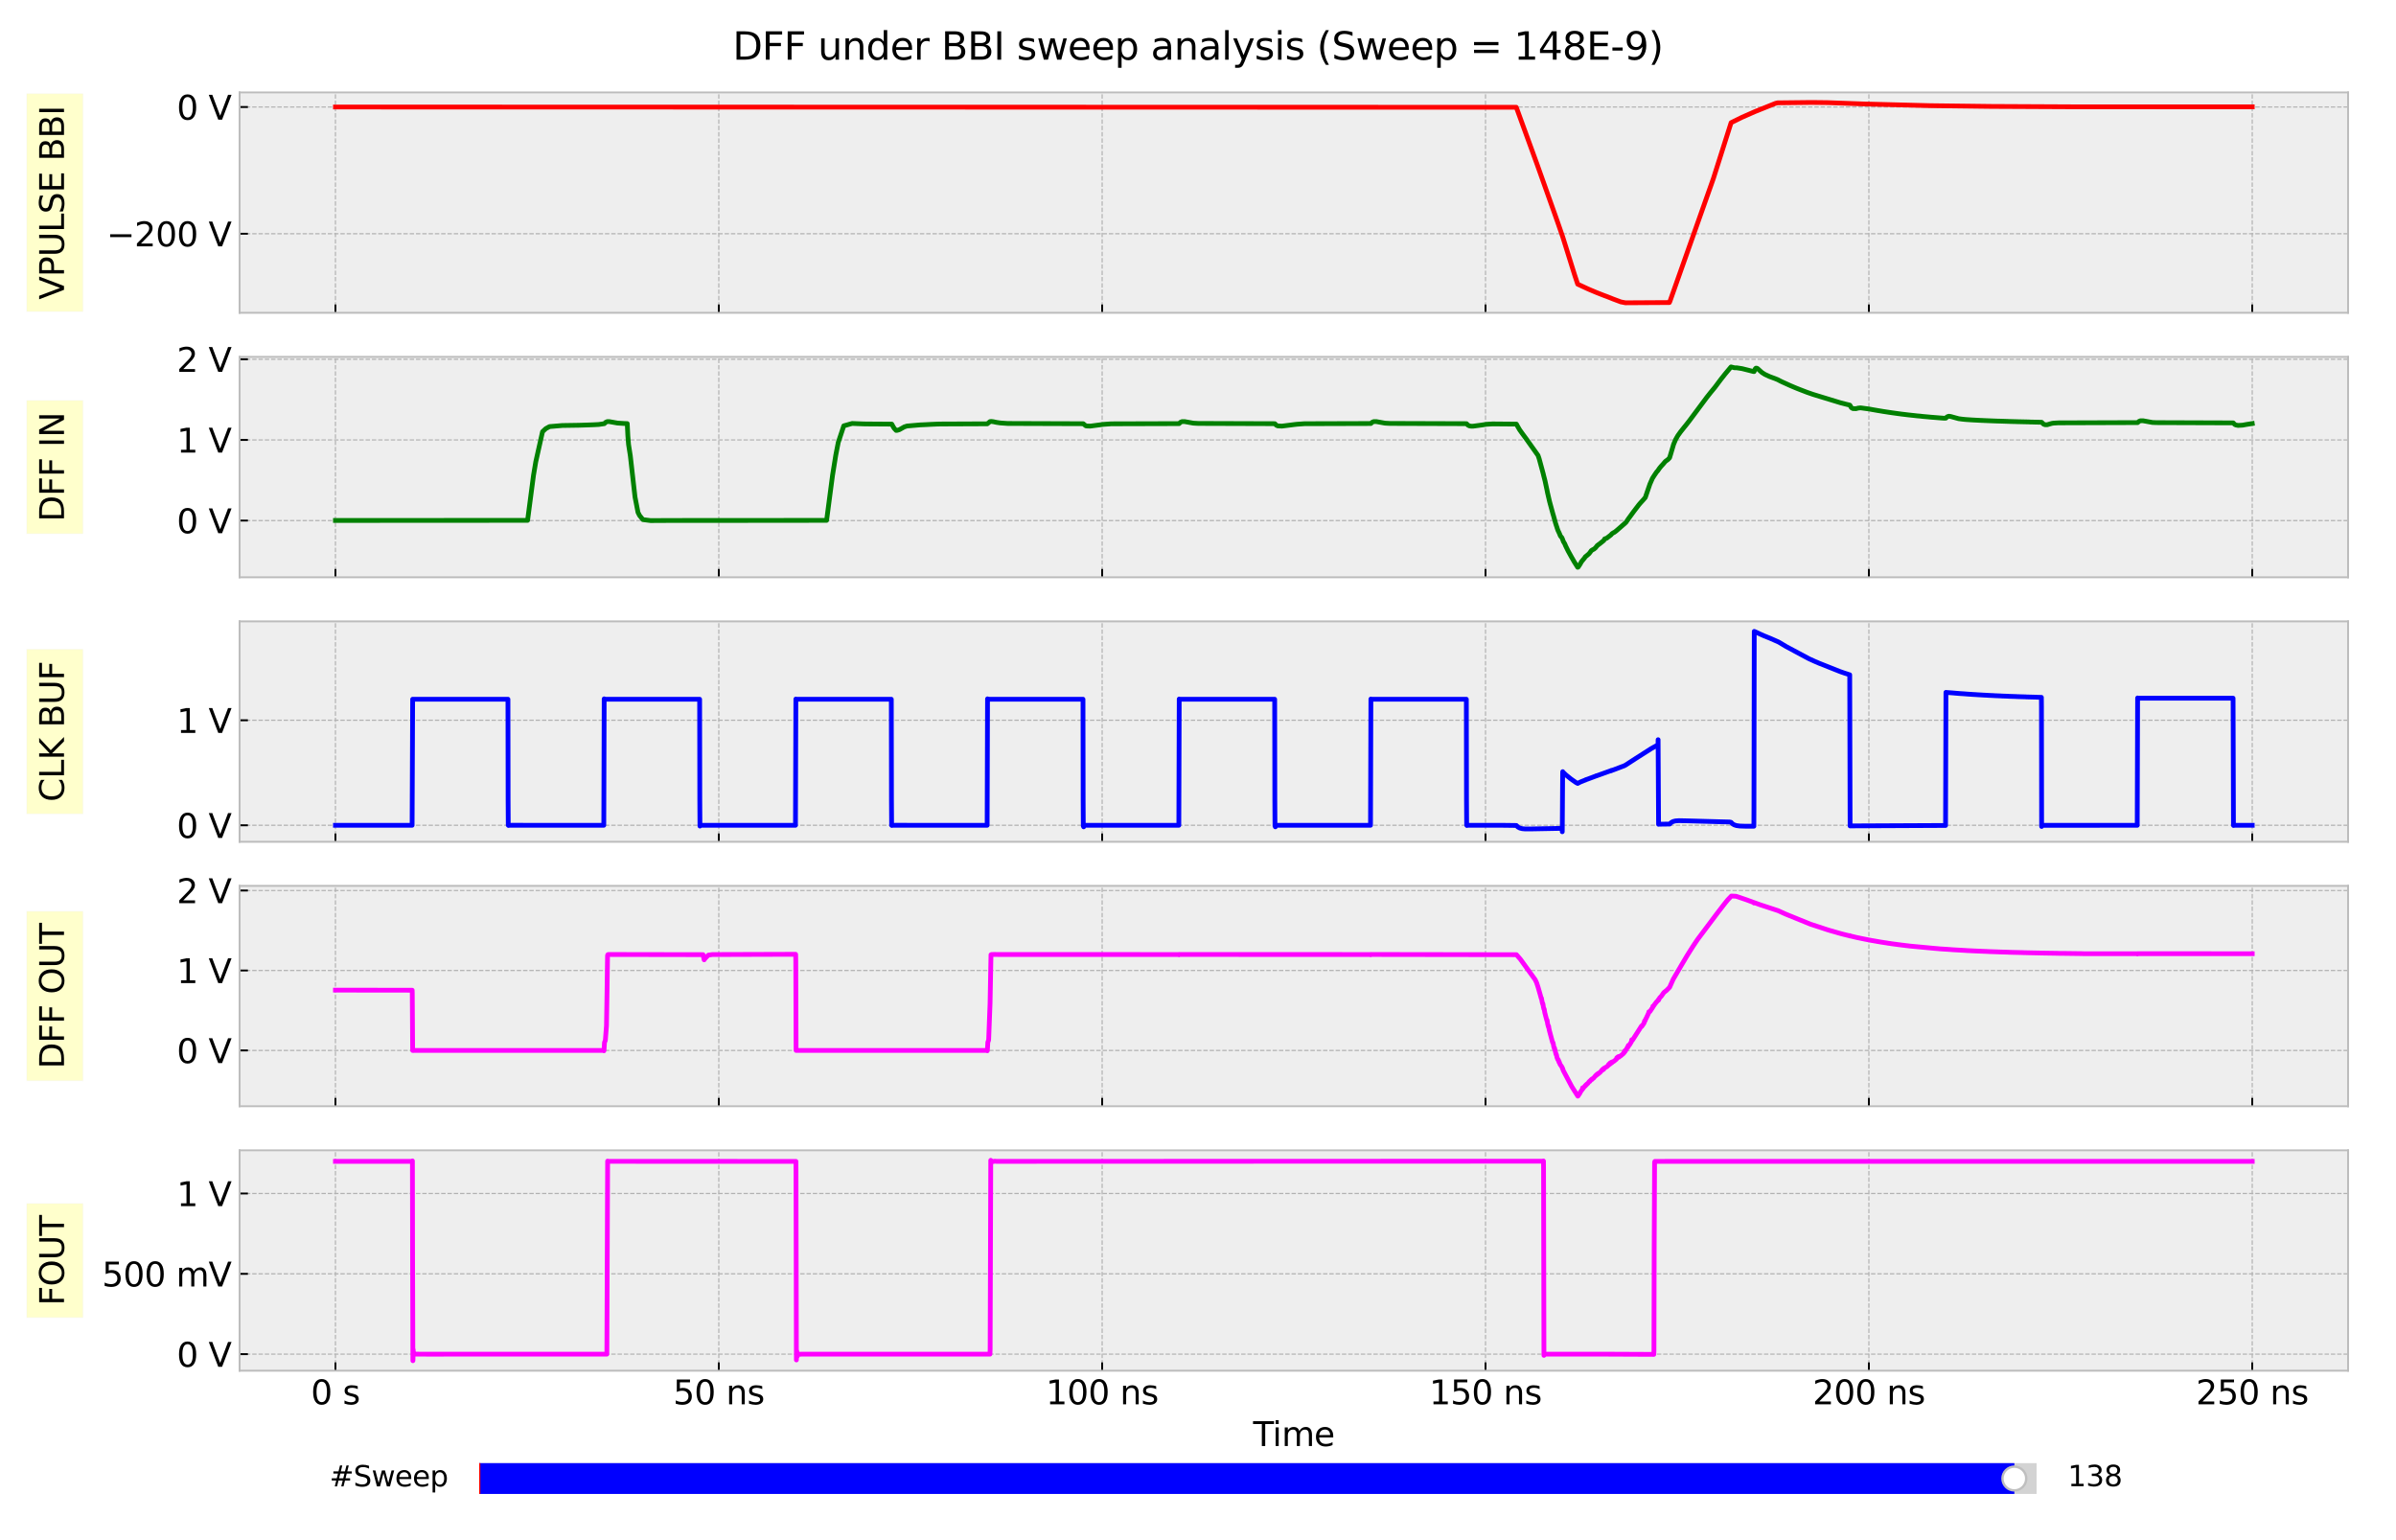 <?xml version="1.0" encoding="utf-8" standalone="no"?>
<!DOCTYPE svg PUBLIC "-//W3C//DTD SVG 1.1//EN"
  "http://www.w3.org/Graphics/SVG/1.1/DTD/svg11.dtd">
<svg xmlns:xlink="http://www.w3.org/1999/xlink" width="1008pt" height="648pt" viewBox="0 0 1008 648" xmlns="http://www.w3.org/2000/svg" version="1.1">
 <defs>
  <style type="text/css">*{stroke-linejoin: round; stroke-linecap: butt}</style>
 </defs>
 <g id="figure_1">
  <g id="patch_1">
   <path d="M 0 648 
L 1008 648 
L 1008 0 
L 0 0 
z
" style="fill: #ffffff"/>
  </g>
  <g id="axes_1">
   <g id="patch_2">
    <path d="M 100.8 131.611 
L 987.84 131.611 
L 987.84 38.88 
L 100.8 38.88 
z
" style="fill: #eeeeee"/>
   </g>
   <g id="matplotlib.axis_1">
    <g id="xtick_1">
     <g id="line2d_1">
      <path d="M 141.12 131.611 
L 141.12 38.88 
" clip-path="url(#p1b7b268e80)" style="fill: none; stroke-dasharray: 1.85,0.8; stroke-dashoffset: 0; stroke: #b2b2b2; stroke-width: 0.5"/>
     </g>
     <g id="line2d_2">
      <defs>
       <path id="md3e3e6cea2" d="M 0 0 
L 0 -3.5 
" style="stroke: #000000; stroke-width: 0.8"/>
      </defs>
      <g>
       <use xlink:href="#md3e3e6cea2" x="141.12" y="131.611" style="stroke: #000000; stroke-width: 0.8"/>
      </g>
     </g>
    </g>
    <g id="xtick_2">
     <g id="line2d_3">
      <path d="M 302.4 131.611 
L 302.4 38.88 
" clip-path="url(#p1b7b268e80)" style="fill: none; stroke-dasharray: 1.85,0.8; stroke-dashoffset: 0; stroke: #b2b2b2; stroke-width: 0.5"/>
     </g>
     <g id="line2d_4">
      <g>
       <use xlink:href="#md3e3e6cea2" x="302.4" y="131.611" style="stroke: #000000; stroke-width: 0.8"/>
      </g>
     </g>
    </g>
    <g id="xtick_3">
     <g id="line2d_5">
      <path d="M 463.68 131.611 
L 463.68 38.88 
" clip-path="url(#p1b7b268e80)" style="fill: none; stroke-dasharray: 1.85,0.8; stroke-dashoffset: 0; stroke: #b2b2b2; stroke-width: 0.5"/>
     </g>
     <g id="line2d_6">
      <g>
       <use xlink:href="#md3e3e6cea2" x="463.68" y="131.611" style="stroke: #000000; stroke-width: 0.8"/>
      </g>
     </g>
    </g>
    <g id="xtick_4">
     <g id="line2d_7">
      <path d="M 624.96 131.611 
L 624.96 38.88 
" clip-path="url(#p1b7b268e80)" style="fill: none; stroke-dasharray: 1.85,0.8; stroke-dashoffset: 0; stroke: #b2b2b2; stroke-width: 0.5"/>
     </g>
     <g id="line2d_8">
      <g>
       <use xlink:href="#md3e3e6cea2" x="624.96" y="131.611" style="stroke: #000000; stroke-width: 0.8"/>
      </g>
     </g>
    </g>
    <g id="xtick_5">
     <g id="line2d_9">
      <path d="M 786.24 131.611 
L 786.24 38.88 
" clip-path="url(#p1b7b268e80)" style="fill: none; stroke-dasharray: 1.85,0.8; stroke-dashoffset: 0; stroke: #b2b2b2; stroke-width: 0.5"/>
     </g>
     <g id="line2d_10">
      <g>
       <use xlink:href="#md3e3e6cea2" x="786.24" y="131.611" style="stroke: #000000; stroke-width: 0.8"/>
      </g>
     </g>
    </g>
    <g id="xtick_6">
     <g id="line2d_11">
      <path d="M 947.52 131.611 
L 947.52 38.88 
" clip-path="url(#p1b7b268e80)" style="fill: none; stroke-dasharray: 1.85,0.8; stroke-dashoffset: 0; stroke: #b2b2b2; stroke-width: 0.5"/>
     </g>
     <g id="line2d_12">
      <g>
       <use xlink:href="#md3e3e6cea2" x="947.52" y="131.611" style="stroke: #000000; stroke-width: 0.8"/>
      </g>
     </g>
    </g>
   </g>
   <g id="matplotlib.axis_2">
    <g id="ytick_1">
     <g id="line2d_13">
      <path d="M 100.8 98.34 
L 987.84 98.34 
" clip-path="url(#p1b7b268e80)" style="fill: none; stroke-dasharray: 1.85,0.8; stroke-dashoffset: 0; stroke: #b2b2b2; stroke-width: 0.5"/>
     </g>
     <g id="line2d_14">
      <defs>
       <path id="mbc1ff9cd40" d="M 0 0 
L 3.5 0 
" style="stroke: #000000; stroke-width: 0.8"/>
      </defs>
      <g>
       <use xlink:href="#mbc1ff9cd40" x="100.8" y="98.34" style="stroke: #000000; stroke-width: 0.8"/>
      </g>
     </g>
     <g id="text_1">
      <!-- −200 V -->
      <g transform="translate(44.82 103.659) scale(0.14 -0.14)">
       <defs>
        <path id="DejaVuSans-2212" d="M 678 2272 
L 4684 2272 
L 4684 1741 
L 678 1741 
L 678 2272 
z
" transform="scale(0.016)"/>
        <path id="DejaVuSans-32" d="M 1228 531 
L 3431 531 
L 3431 0 
L 469 0 
L 469 531 
Q 828 903 1448 1529 
Q 2069 2156 2228 2338 
Q 2531 2678 2651 2914 
Q 2772 3150 2772 3378 
Q 2772 3750 2511 3984 
Q 2250 4219 1831 4219 
Q 1534 4219 1204 4116 
Q 875 4013 500 3803 
L 500 4441 
Q 881 4594 1212 4672 
Q 1544 4750 1819 4750 
Q 2544 4750 2975 4387 
Q 3406 4025 3406 3419 
Q 3406 3131 3298 2873 
Q 3191 2616 2906 2266 
Q 2828 2175 2409 1742 
Q 1991 1309 1228 531 
z
" transform="scale(0.016)"/>
        <path id="DejaVuSans-30" d="M 2034 4250 
Q 1547 4250 1301 3770 
Q 1056 3291 1056 2328 
Q 1056 1369 1301 889 
Q 1547 409 2034 409 
Q 2525 409 2770 889 
Q 3016 1369 3016 2328 
Q 3016 3291 2770 3770 
Q 2525 4250 2034 4250 
z
M 2034 4750 
Q 2819 4750 3233 4129 
Q 3647 3509 3647 2328 
Q 3647 1150 3233 529 
Q 2819 -91 2034 -91 
Q 1250 -91 836 529 
Q 422 1150 422 2328 
Q 422 3509 836 4129 
Q 1250 4750 2034 4750 
z
" transform="scale(0.016)"/>
        <path id="DejaVuSans-20" transform="scale(0.016)"/>
        <path id="DejaVuSans-56" d="M 1831 0 
L 50 4666 
L 709 4666 
L 2188 738 
L 3669 4666 
L 4325 4666 
L 2547 0 
L 1831 0 
z
" transform="scale(0.016)"/>
       </defs>
       <use xlink:href="#DejaVuSans-2212"/>
       <use xlink:href="#DejaVuSans-32" x="83.789"/>
       <use xlink:href="#DejaVuSans-30" x="147.412"/>
       <use xlink:href="#DejaVuSans-30" x="211.035"/>
       <use xlink:href="#DejaVuSans-20" x="274.658"/>
       <use xlink:href="#DejaVuSans-56" x="306.445"/>
      </g>
     </g>
    </g>
    <g id="ytick_2">
     <g id="line2d_15">
      <path d="M 100.8 45.027 
L 987.84 45.027 
" clip-path="url(#p1b7b268e80)" style="fill: none; stroke-dasharray: 1.85,0.8; stroke-dashoffset: 0; stroke: #b2b2b2; stroke-width: 0.5"/>
     </g>
     <g id="line2d_16">
      <g>
       <use xlink:href="#mbc1ff9cd40" x="100.8" y="45.027" style="stroke: #000000; stroke-width: 0.8"/>
      </g>
     </g>
     <g id="text_2">
      <!-- 0 V -->
      <g transform="translate(74.366 50.346) scale(0.14 -0.14)">
       <use xlink:href="#DejaVuSans-30"/>
       <use xlink:href="#DejaVuSans-20" x="63.623"/>
       <use xlink:href="#DejaVuSans-56" x="95.41"/>
      </g>
     </g>
    </g>
    <g id="text_3">
     <g id="patch_3">
      <path d="M 34.877 131.08 
L 34.877 39.411 
L 11.247 39.411 
L 11.247 131.08 
z
" style="fill: #ffff00; opacity: 0.2; stroke: #eeeeee; stroke-width: 0.5; stroke-linejoin: miter"/>
     </g>
     <!-- VPULSE BBI -->
     <g transform="translate(26.925 126.04) rotate(-90) scale(0.14 -0.14)">
      <defs>
       <path id="DejaVuSans-50" d="M 1259 4147 
L 1259 2394 
L 2053 2394 
Q 2494 2394 2734 2622 
Q 2975 2850 2975 3272 
Q 2975 3691 2734 3919 
Q 2494 4147 2053 4147 
L 1259 4147 
z
M 628 4666 
L 2053 4666 
Q 2838 4666 3239 4311 
Q 3641 3956 3641 3272 
Q 3641 2581 3239 2228 
Q 2838 1875 2053 1875 
L 1259 1875 
L 1259 0 
L 628 0 
L 628 4666 
z
" transform="scale(0.016)"/>
       <path id="DejaVuSans-55" d="M 556 4666 
L 1191 4666 
L 1191 1831 
Q 1191 1081 1462 751 
Q 1734 422 2344 422 
Q 2950 422 3222 751 
Q 3494 1081 3494 1831 
L 3494 4666 
L 4128 4666 
L 4128 1753 
Q 4128 841 3676 375 
Q 3225 -91 2344 -91 
Q 1459 -91 1007 375 
Q 556 841 556 1753 
L 556 4666 
z
" transform="scale(0.016)"/>
       <path id="DejaVuSans-4c" d="M 628 4666 
L 1259 4666 
L 1259 531 
L 3531 531 
L 3531 0 
L 628 0 
L 628 4666 
z
" transform="scale(0.016)"/>
       <path id="DejaVuSans-53" d="M 3425 4513 
L 3425 3897 
Q 3066 4069 2747 4153 
Q 2428 4238 2131 4238 
Q 1616 4238 1336 4038 
Q 1056 3838 1056 3469 
Q 1056 3159 1242 3001 
Q 1428 2844 1947 2747 
L 2328 2669 
Q 3034 2534 3370 2195 
Q 3706 1856 3706 1288 
Q 3706 609 3251 259 
Q 2797 -91 1919 -91 
Q 1588 -91 1214 -16 
Q 841 59 441 206 
L 441 856 
Q 825 641 1194 531 
Q 1563 422 1919 422 
Q 2459 422 2753 634 
Q 3047 847 3047 1241 
Q 3047 1584 2836 1778 
Q 2625 1972 2144 2069 
L 1759 2144 
Q 1053 2284 737 2584 
Q 422 2884 422 3419 
Q 422 4038 858 4394 
Q 1294 4750 2059 4750 
Q 2388 4750 2728 4690 
Q 3069 4631 3425 4513 
z
" transform="scale(0.016)"/>
       <path id="DejaVuSans-45" d="M 628 4666 
L 3578 4666 
L 3578 4134 
L 1259 4134 
L 1259 2753 
L 3481 2753 
L 3481 2222 
L 1259 2222 
L 1259 531 
L 3634 531 
L 3634 0 
L 628 0 
L 628 4666 
z
" transform="scale(0.016)"/>
       <path id="DejaVuSans-42" d="M 1259 2228 
L 1259 519 
L 2272 519 
Q 2781 519 3026 730 
Q 3272 941 3272 1375 
Q 3272 1813 3026 2020 
Q 2781 2228 2272 2228 
L 1259 2228 
z
M 1259 4147 
L 1259 2741 
L 2194 2741 
Q 2656 2741 2882 2914 
Q 3109 3088 3109 3444 
Q 3109 3797 2882 3972 
Q 2656 4147 2194 4147 
L 1259 4147 
z
M 628 4666 
L 2241 4666 
Q 2963 4666 3353 4366 
Q 3744 4066 3744 3513 
Q 3744 3084 3544 2831 
Q 3344 2578 2956 2516 
Q 3422 2416 3680 2098 
Q 3938 1781 3938 1306 
Q 3938 681 3513 340 
Q 3088 0 2303 0 
L 628 0 
L 628 4666 
z
" transform="scale(0.016)"/>
       <path id="DejaVuSans-49" d="M 628 4666 
L 1259 4666 
L 1259 0 
L 628 0 
L 628 4666 
z
" transform="scale(0.016)"/>
      </defs>
      <use xlink:href="#DejaVuSans-56"/>
      <use xlink:href="#DejaVuSans-50" x="68.408"/>
      <use xlink:href="#DejaVuSans-55" x="128.711"/>
      <use xlink:href="#DejaVuSans-4c" x="201.904"/>
      <use xlink:href="#DejaVuSans-53" x="257.617"/>
      <use xlink:href="#DejaVuSans-45" x="321.094"/>
      <use xlink:href="#DejaVuSans-20" x="384.277"/>
      <use xlink:href="#DejaVuSans-42" x="416.064"/>
      <use xlink:href="#DejaVuSans-42" x="484.668"/>
      <use xlink:href="#DejaVuSans-49" x="553.271"/>
     </g>
    </g>
   </g>
   <g id="line2d_17">
    <path d="M 141.12 45.027 
L 637.895 45.136 
L 638.378 46.426 
L 646.604 69.007 
L 654.023 89.864 
L 655.635 94.441 
L 657.442 99.673 
L 660.925 110.808 
L 662.506 115.854 
L 663.732 119.551 
L 667.635 121.364 
L 668.215 121.62 
L 669.086 122.003 
L 669.731 122.27 
L 671.312 122.936 
L 671.957 123.203 
L 673.054 123.629 
L 673.796 123.923 
L 674.892 124.349 
L 675.795 124.677 
L 676.473 124.944 
L 677.279 125.255 
L 678.634 125.805 
L 681.279 126.791 
L 681.892 127.023 
L 683.827 127.396 
L 702.31 127.289 
L 702.536 126.802 
L 720.825 75.088 
L 724.567 63.292 
L 728.276 51.618 
L 732.889 49.341 
L 738.243 46.985 
L 746.952 43.484 
L 747.823 43.269 
L 762.113 43.108 
L 768.919 43.185 
L 784.272 43.746 
L 812.045 44.461 
L 837.688 44.774 
L 873.299 44.946 
L 921.328 44.954 
L 947.52 44.954 
L 947.52 44.954 
" clip-path="url(#p1b7b268e80)" style="fill: none; stroke: #ff0000; stroke-width: 2; stroke-linecap: square"/>
   </g>
   <g id="patch_4">
    <path d="M 100.8 131.611 
L 100.8 38.88 
" style="fill: none; stroke: #bcbcbc; stroke-width: 0.8; stroke-linejoin: miter; stroke-linecap: square"/>
   </g>
   <g id="patch_5">
    <path d="M 987.84 131.611 
L 987.84 38.88 
" style="fill: none; stroke: #bcbcbc; stroke-width: 0.8; stroke-linejoin: miter; stroke-linecap: square"/>
   </g>
   <g id="patch_6">
    <path d="M 100.8 131.611 
L 987.84 131.611 
" style="fill: none; stroke: #bcbcbc; stroke-width: 0.8; stroke-linejoin: miter; stroke-linecap: square"/>
   </g>
   <g id="patch_7">
    <path d="M 100.8 38.88 
L 987.84 38.88 
" style="fill: none; stroke: #bcbcbc; stroke-width: 0.8; stroke-linejoin: miter; stroke-linecap: square"/>
   </g>
  </g>
  <g id="axes_2">
   <g id="patch_8">
    <path d="M 100.8 242.888 
L 987.84 242.888 
L 987.84 150.157 
L 100.8 150.157 
z
" style="fill: #eeeeee"/>
   </g>
   <g id="matplotlib.axis_3">
    <g id="xtick_7">
     <g id="line2d_18">
      <path d="M 141.12 242.888 
L 141.12 150.157 
" clip-path="url(#pf9e7daa306)" style="fill: none; stroke-dasharray: 1.85,0.8; stroke-dashoffset: 0; stroke: #b2b2b2; stroke-width: 0.5"/>
     </g>
     <g id="line2d_19">
      <g>
       <use xlink:href="#md3e3e6cea2" x="141.12" y="242.888" style="stroke: #000000; stroke-width: 0.8"/>
      </g>
     </g>
    </g>
    <g id="xtick_8">
     <g id="line2d_20">
      <path d="M 302.4 242.888 
L 302.4 150.157 
" clip-path="url(#pf9e7daa306)" style="fill: none; stroke-dasharray: 1.85,0.8; stroke-dashoffset: 0; stroke: #b2b2b2; stroke-width: 0.5"/>
     </g>
     <g id="line2d_21">
      <g>
       <use xlink:href="#md3e3e6cea2" x="302.4" y="242.888" style="stroke: #000000; stroke-width: 0.8"/>
      </g>
     </g>
    </g>
    <g id="xtick_9">
     <g id="line2d_22">
      <path d="M 463.68 242.888 
L 463.68 150.157 
" clip-path="url(#pf9e7daa306)" style="fill: none; stroke-dasharray: 1.85,0.8; stroke-dashoffset: 0; stroke: #b2b2b2; stroke-width: 0.5"/>
     </g>
     <g id="line2d_23">
      <g>
       <use xlink:href="#md3e3e6cea2" x="463.68" y="242.888" style="stroke: #000000; stroke-width: 0.8"/>
      </g>
     </g>
    </g>
    <g id="xtick_10">
     <g id="line2d_24">
      <path d="M 624.96 242.888 
L 624.96 150.157 
" clip-path="url(#pf9e7daa306)" style="fill: none; stroke-dasharray: 1.85,0.8; stroke-dashoffset: 0; stroke: #b2b2b2; stroke-width: 0.5"/>
     </g>
     <g id="line2d_25">
      <g>
       <use xlink:href="#md3e3e6cea2" x="624.96" y="242.888" style="stroke: #000000; stroke-width: 0.8"/>
      </g>
     </g>
    </g>
    <g id="xtick_11">
     <g id="line2d_26">
      <path d="M 786.24 242.888 
L 786.24 150.157 
" clip-path="url(#pf9e7daa306)" style="fill: none; stroke-dasharray: 1.85,0.8; stroke-dashoffset: 0; stroke: #b2b2b2; stroke-width: 0.5"/>
     </g>
     <g id="line2d_27">
      <g>
       <use xlink:href="#md3e3e6cea2" x="786.24" y="242.888" style="stroke: #000000; stroke-width: 0.8"/>
      </g>
     </g>
    </g>
    <g id="xtick_12">
     <g id="line2d_28">
      <path d="M 947.52 242.888 
L 947.52 150.157 
" clip-path="url(#pf9e7daa306)" style="fill: none; stroke-dasharray: 1.85,0.8; stroke-dashoffset: 0; stroke: #b2b2b2; stroke-width: 0.5"/>
     </g>
     <g id="line2d_29">
      <g>
       <use xlink:href="#md3e3e6cea2" x="947.52" y="242.888" style="stroke: #000000; stroke-width: 0.8"/>
      </g>
     </g>
    </g>
   </g>
   <g id="matplotlib.axis_4">
    <g id="ytick_3">
     <g id="line2d_30">
      <path d="M 100.8 219.032 
L 987.84 219.032 
" clip-path="url(#pf9e7daa306)" style="fill: none; stroke-dasharray: 1.85,0.8; stroke-dashoffset: 0; stroke: #b2b2b2; stroke-width: 0.5"/>
     </g>
     <g id="line2d_31">
      <g>
       <use xlink:href="#mbc1ff9cd40" x="100.8" y="219.032" style="stroke: #000000; stroke-width: 0.8"/>
      </g>
     </g>
     <g id="text_4">
      <!-- 0 V -->
      <g transform="translate(74.366 224.351) scale(0.14 -0.14)">
       <use xlink:href="#DejaVuSans-30"/>
       <use xlink:href="#DejaVuSans-20" x="63.623"/>
       <use xlink:href="#DejaVuSans-56" x="95.41"/>
      </g>
     </g>
    </g>
    <g id="ytick_4">
     <g id="line2d_32">
      <path d="M 100.8 185.094 
L 987.84 185.094 
" clip-path="url(#pf9e7daa306)" style="fill: none; stroke-dasharray: 1.85,0.8; stroke-dashoffset: 0; stroke: #b2b2b2; stroke-width: 0.5"/>
     </g>
     <g id="line2d_33">
      <g>
       <use xlink:href="#mbc1ff9cd40" x="100.8" y="185.094" style="stroke: #000000; stroke-width: 0.8"/>
      </g>
     </g>
     <g id="text_5">
      <!-- 1 V -->
      <g transform="translate(74.366 190.412) scale(0.14 -0.14)">
       <defs>
        <path id="DejaVuSans-31" d="M 794 531 
L 1825 531 
L 1825 4091 
L 703 3866 
L 703 4441 
L 1819 4666 
L 2450 4666 
L 2450 531 
L 3481 531 
L 3481 0 
L 794 0 
L 794 531 
z
" transform="scale(0.016)"/>
       </defs>
       <use xlink:href="#DejaVuSans-31"/>
       <use xlink:href="#DejaVuSans-20" x="63.623"/>
       <use xlink:href="#DejaVuSans-56" x="95.41"/>
      </g>
     </g>
    </g>
    <g id="ytick_5">
     <g id="line2d_34">
      <path d="M 100.8 151.155 
L 987.84 151.155 
" clip-path="url(#pf9e7daa306)" style="fill: none; stroke-dasharray: 1.85,0.8; stroke-dashoffset: 0; stroke: #b2b2b2; stroke-width: 0.5"/>
     </g>
     <g id="line2d_35">
      <g>
       <use xlink:href="#mbc1ff9cd40" x="100.8" y="151.155" style="stroke: #000000; stroke-width: 0.8"/>
      </g>
     </g>
     <g id="text_6">
      <!-- 2 V -->
      <g transform="translate(74.366 156.474) scale(0.14 -0.14)">
       <use xlink:href="#DejaVuSans-32"/>
       <use xlink:href="#DejaVuSans-20" x="63.623"/>
       <use xlink:href="#DejaVuSans-56" x="95.41"/>
      </g>
     </g>
    </g>
    <g id="text_7">
     <g id="patch_9">
      <path d="M 34.877 224.532 
L 34.877 168.514 
L 11.247 168.514 
L 11.247 224.532 
z
" style="fill: #ffff00; opacity: 0.2; stroke: #eeeeee; stroke-width: 0.5; stroke-linejoin: miter"/>
     </g>
     <!-- DFF IN -->
     <g transform="translate(26.925 219.492) rotate(-90) scale(0.14 -0.14)">
      <defs>
       <path id="DejaVuSans-44" d="M 1259 4147 
L 1259 519 
L 2022 519 
Q 2988 519 3436 956 
Q 3884 1394 3884 2338 
Q 3884 3275 3436 3711 
Q 2988 4147 2022 4147 
L 1259 4147 
z
M 628 4666 
L 1925 4666 
Q 3281 4666 3915 4102 
Q 4550 3538 4550 2338 
Q 4550 1131 3912 565 
Q 3275 0 1925 0 
L 628 0 
L 628 4666 
z
" transform="scale(0.016)"/>
       <path id="DejaVuSans-46" d="M 628 4666 
L 3309 4666 
L 3309 4134 
L 1259 4134 
L 1259 2759 
L 3109 2759 
L 3109 2228 
L 1259 2228 
L 1259 0 
L 628 0 
L 628 4666 
z
" transform="scale(0.016)"/>
       <path id="DejaVuSans-4e" d="M 628 4666 
L 1478 4666 
L 3547 763 
L 3547 4666 
L 4159 4666 
L 4159 0 
L 3309 0 
L 1241 3903 
L 1241 0 
L 628 0 
L 628 4666 
z
" transform="scale(0.016)"/>
      </defs>
      <use xlink:href="#DejaVuSans-44"/>
      <use xlink:href="#DejaVuSans-46" x="77.002"/>
      <use xlink:href="#DejaVuSans-46" x="134.521"/>
      <use xlink:href="#DejaVuSans-20" x="192.041"/>
      <use xlink:href="#DejaVuSans-49" x="223.828"/>
      <use xlink:href="#DejaVuSans-4e" x="253.32"/>
     </g>
    </g>
   </g>
   <g id="line2d_36">
    <path d="M 141.12 218.983 
L 221.954 218.936 
L 224.437 200.026 
L 225.405 194.273 
L 228.243 181.625 
L 229.598 180.356 
L 231.179 179.484 
L 236.533 179.029 
L 243.533 178.92 
L 244.952 178.879 
L 248.145 178.771 
L 249.79 178.706 
L 251.887 178.598 
L 254.242 178.252 
L 254.758 177.715 
L 255.5 177.376 
L 256.338 177.389 
L 259.79 178.004 
L 262.467 178.177 
L 263.886 178.224 
L 264.144 183.458 
L 264.435 187.019 
L 265.177 191.762 
L 267.144 209.077 
L 268.402 215.578 
L 269.047 216.859 
L 270.467 218.62 
L 273.724 219.034 
L 282.53 218.987 
L 297.046 218.977 
L 305.851 218.982 
L 347.752 218.938 
L 350.236 200.066 
L 351.623 191.438 
L 352.655 186.152 
L 354.977 179.164 
L 358.493 178.167 
L 360.203 178.238 
L 363.009 178.347 
L 364.332 178.377 
L 375.17 178.448 
L 375.718 179.439 
L 376.169 180.189 
L 377.008 181.096 
L 377.524 181.045 
L 378.427 180.753 
L 380.427 179.616 
L 381.588 179.243 
L 387.169 178.764 
L 389.588 178.655 
L 391.685 178.543 
L 394.233 178.435 
L 395.62 178.397 
L 415.361 178.313 
L 416.489 177.383 
L 417.038 177.318 
L 417.909 177.427 
L 419.167 177.709 
L 420.909 177.963 
L 423.941 178.173 
L 455.713 178.279 
L 456.809 179.168 
L 457.261 179.239 
L 458.68 179.283 
L 462.68 178.754 
L 464.132 178.56 
L 467.486 178.316 
L 496.065 178.235 
L 496.581 177.695 
L 497.258 177.389 
L 498.355 177.376 
L 502.065 178.045 
L 504.194 178.16 
L 536.321 178.262 
L 536.482 178.438 
L 536.966 178.927 
L 537.611 179.209 
L 539.32 179.283 
L 544.352 178.645 
L 545.546 178.506 
L 548.771 178.275 
L 576.737 178.19 
L 577.221 177.695 
L 577.898 177.389 
L 578.995 177.376 
L 582.705 178.045 
L 584.834 178.16 
L 616.961 178.262 
L 617.122 178.442 
L 617.573 178.876 
L 618.186 179.195 
L 618.96 179.324 
L 619.799 179.307 
L 623.347 178.825 
L 625.347 178.516 
L 627.895 178.357 
L 637.959 178.442 
L 638.443 179.338 
L 639.314 180.838 
L 640.411 182.368 
L 642.281 184.907 
L 647.055 191.624 
L 647.507 192.945 
L 648.862 197.917 
L 649.249 199.361 
L 649.442 200.18 
L 649.765 201.406 
L 649.991 202.303 
L 650.829 206.225 
L 651.055 207.372 
L 651.926 211.119 
L 653.345 216.312 
L 653.507 216.82 
L 654.442 220.186 
L 655.377 223.044 
L 656.055 224.472 
L 656.442 225.451 
L 656.764 225.858 
L 657.087 226.222 
L 657.313 226.744 
L 657.732 227.876 
L 658.087 228.453 
L 658.28 228.761 
L 658.635 229.63 
L 659.7 231.794 
L 661.248 234.594 
L 661.409 234.857 
L 662.312 236.437 
L 663.732 238.673 
L 663.925 238.621 
L 664.538 237.704 
L 664.957 237.019 
L 665.28 236.371 
L 665.441 236.209 
L 665.861 235.677 
L 666.602 234.792 
L 666.957 234.222 
L 667.151 234.112 
L 668.054 233.357 
L 668.538 232.927 
L 669.151 232.126 
L 669.441 231.688 
L 669.828 231.422 
L 669.893 231.437 
L 669.925 231.383 
L 670.151 231.226 
L 670.505 231.087 
L 671.151 230.559 
L 671.731 229.857 
L 671.957 229.536 
L 672.086 229.499 
L 672.505 229.11 
L 672.667 229.042 
L 674.731 227.389 
L 675.086 226.732 
L 675.408 226.604 
L 675.634 226.568 
L 675.957 226.422 
L 677.731 225.044 
L 678.118 224.577 
L 678.698 224.182 
L 679.182 223.949 
L 679.989 223.338 
L 684.021 219.809 
L 685.053 218.297 
L 687.246 215.294 
L 689.472 212.382 
L 690.117 211.633 
L 691.44 210.178 
L 692.182 209.314 
L 692.956 207.048 
L 694.117 203.682 
L 695.181 201.253 
L 696.052 199.897 
L 696.955 198.573 
L 697.407 198.08 
L 698.117 197.045 
L 698.826 196.175 
L 699.665 195.268 
L 700.6 194.164 
L 701.762 193.292 
L 702.407 192.586 
L 702.923 190.884 
L 704.084 186.949 
L 704.923 184.954 
L 705.89 183.264 
L 707.019 181.69 
L 708.664 179.626 
L 709.213 178.957 
L 710.6 177.186 
L 718.051 167.177 
L 719.664 165.141 
L 720.406 164.242 
L 721.405 163.03 
L 723.954 159.636 
L 725.76 157.352 
L 728.244 154.382 
L 729.76 154.746 
L 730.695 154.756 
L 732.856 155.092 
L 735.695 155.801 
L 737.662 156.307 
L 737.953 156.324 
L 738.34 155.309 
L 738.695 154.909 
L 739.017 154.888 
L 739.404 155.068 
L 740.211 155.794 
L 741.243 156.724 
L 742.501 157.515 
L 744.533 158.462 
L 746.759 159.28 
L 747.952 159.765 
L 748.662 160.152 
L 749.597 160.617 
L 753.049 162.182 
L 753.5 162.378 
L 754.532 162.816 
L 755.661 163.291 
L 757.081 163.855 
L 760.274 165.083 
L 761.113 165.368 
L 762.758 165.942 
L 774.273 169.461 
L 776.757 170.096 
L 778.208 170.449 
L 778.273 170.493 
L 778.821 171.484 
L 779.466 171.905 
L 780.821 171.949 
L 781.66 171.715 
L 782.724 171.6 
L 786.466 172.102 
L 787.401 172.282 
L 788.917 172.546 
L 789.724 172.686 
L 792.24 173.106 
L 792.949 173.215 
L 794.852 173.507 
L 795.562 173.609 
L 796.014 173.68 
L 796.82 173.785 
L 797.272 173.856 
L 798.11 173.965 
L 798.53 174.03 
L 799.368 174.135 
L 800.013 174.23 
L 800.981 174.338 
L 802.271 174.501 
L 803.239 174.61 
L 804.368 174.735 
L 805.368 174.841 
L 806.497 174.97 
L 807.787 175.078 
L 808.948 175.214 
L 810.174 175.323 
L 811.109 175.407 
L 812.238 175.516 
L 816.496 175.855 
L 817.98 175.964 
L 818.625 175.923 
L 819.109 175.394 
L 819.851 175.119 
L 820.593 175.224 
L 821.044 175.343 
L 823.98 176.154 
L 825.399 176.344 
L 826.366 176.449 
L 827.27 176.527 
L 829.915 176.701 
L 830.592 176.734 
L 832.689 176.846 
L 835.108 176.955 
L 836.721 177.02 
L 837.463 177.05 
L 840.237 177.159 
L 841.559 177.189 
L 844.752 177.298 
L 845.172 177.318 
L 846.591 177.359 
L 847.43 177.379 
L 848.01 177.393 
L 848.784 177.42 
L 853.526 177.525 
L 854.203 177.563 
L 855.139 177.573 
L 855.558 177.593 
L 858.913 177.668 
L 859.751 178.482 
L 860.397 178.7 
L 861.3 178.689 
L 862.525 178.323 
L 863.3 178.116 
L 863.977 178.017 
L 866.041 177.909 
L 899.33 177.804 
L 899.813 177.322 
L 900.458 177.037 
L 901.555 177.026 
L 905.523 177.749 
L 907.2 177.817 
L 939.521 177.926 
L 939.682 178.109 
L 940.166 178.594 
L 940.649 178.815 
L 941.553 178.991 
L 943.456 178.883 
L 944.81 178.632 
L 947.036 178.275 
L 947.52 178.201 
L 947.52 178.201 
" clip-path="url(#pf9e7daa306)" style="fill: none; stroke: #008000; stroke-width: 2; stroke-linecap: square"/>
   </g>
   <g id="patch_10">
    <path d="M 100.8 242.888 
L 100.8 150.157 
" style="fill: none; stroke: #bcbcbc; stroke-width: 0.8; stroke-linejoin: miter; stroke-linecap: square"/>
   </g>
   <g id="patch_11">
    <path d="M 987.84 242.888 
L 987.84 150.157 
" style="fill: none; stroke: #bcbcbc; stroke-width: 0.8; stroke-linejoin: miter; stroke-linecap: square"/>
   </g>
   <g id="patch_12">
    <path d="M 100.8 242.888 
L 987.84 242.888 
" style="fill: none; stroke: #bcbcbc; stroke-width: 0.8; stroke-linejoin: miter; stroke-linecap: square"/>
   </g>
   <g id="patch_13">
    <path d="M 100.8 150.157 
L 987.84 150.157 
" style="fill: none; stroke: #bcbcbc; stroke-width: 0.8; stroke-linejoin: miter; stroke-linecap: square"/>
   </g>
  </g>
  <g id="axes_3">
   <g id="patch_14">
    <path d="M 100.8 354.166 
L 987.84 354.166 
L 987.84 261.434 
L 100.8 261.434 
z
" style="fill: #eeeeee"/>
   </g>
   <g id="matplotlib.axis_5">
    <g id="xtick_13">
     <g id="line2d_37">
      <path d="M 141.12 354.166 
L 141.12 261.434 
" clip-path="url(#p60b3be2442)" style="fill: none; stroke-dasharray: 1.85,0.8; stroke-dashoffset: 0; stroke: #b2b2b2; stroke-width: 0.5"/>
     </g>
     <g id="line2d_38">
      <g>
       <use xlink:href="#md3e3e6cea2" x="141.12" y="354.166" style="stroke: #000000; stroke-width: 0.8"/>
      </g>
     </g>
    </g>
    <g id="xtick_14">
     <g id="line2d_39">
      <path d="M 302.4 354.166 
L 302.4 261.434 
" clip-path="url(#p60b3be2442)" style="fill: none; stroke-dasharray: 1.85,0.8; stroke-dashoffset: 0; stroke: #b2b2b2; stroke-width: 0.5"/>
     </g>
     <g id="line2d_40">
      <g>
       <use xlink:href="#md3e3e6cea2" x="302.4" y="354.166" style="stroke: #000000; stroke-width: 0.8"/>
      </g>
     </g>
    </g>
    <g id="xtick_15">
     <g id="line2d_41">
      <path d="M 463.68 354.166 
L 463.68 261.434 
" clip-path="url(#p60b3be2442)" style="fill: none; stroke-dasharray: 1.85,0.8; stroke-dashoffset: 0; stroke: #b2b2b2; stroke-width: 0.5"/>
     </g>
     <g id="line2d_42">
      <g>
       <use xlink:href="#md3e3e6cea2" x="463.68" y="354.166" style="stroke: #000000; stroke-width: 0.8"/>
      </g>
     </g>
    </g>
    <g id="xtick_16">
     <g id="line2d_43">
      <path d="M 624.96 354.166 
L 624.96 261.434 
" clip-path="url(#p60b3be2442)" style="fill: none; stroke-dasharray: 1.85,0.8; stroke-dashoffset: 0; stroke: #b2b2b2; stroke-width: 0.5"/>
     </g>
     <g id="line2d_44">
      <g>
       <use xlink:href="#md3e3e6cea2" x="624.96" y="354.166" style="stroke: #000000; stroke-width: 0.8"/>
      </g>
     </g>
    </g>
    <g id="xtick_17">
     <g id="line2d_45">
      <path d="M 786.24 354.166 
L 786.24 261.434 
" clip-path="url(#p60b3be2442)" style="fill: none; stroke-dasharray: 1.85,0.8; stroke-dashoffset: 0; stroke: #b2b2b2; stroke-width: 0.5"/>
     </g>
     <g id="line2d_46">
      <g>
       <use xlink:href="#md3e3e6cea2" x="786.24" y="354.166" style="stroke: #000000; stroke-width: 0.8"/>
      </g>
     </g>
    </g>
    <g id="xtick_18">
     <g id="line2d_47">
      <path d="M 947.52 354.166 
L 947.52 261.434 
" clip-path="url(#p60b3be2442)" style="fill: none; stroke-dasharray: 1.85,0.8; stroke-dashoffset: 0; stroke: #b2b2b2; stroke-width: 0.5"/>
     </g>
     <g id="line2d_48">
      <g>
       <use xlink:href="#md3e3e6cea2" x="947.52" y="354.166" style="stroke: #000000; stroke-width: 0.8"/>
      </g>
     </g>
    </g>
   </g>
   <g id="matplotlib.axis_6">
    <g id="ytick_6">
     <g id="line2d_49">
      <path d="M 100.8 347.231 
L 987.84 347.231 
" clip-path="url(#p60b3be2442)" style="fill: none; stroke-dasharray: 1.85,0.8; stroke-dashoffset: 0; stroke: #b2b2b2; stroke-width: 0.5"/>
     </g>
     <g id="line2d_50">
      <g>
       <use xlink:href="#mbc1ff9cd40" x="100.8" y="347.231" style="stroke: #000000; stroke-width: 0.8"/>
      </g>
     </g>
     <g id="text_8">
      <!-- 0 V -->
      <g transform="translate(74.366 352.55) scale(0.14 -0.14)">
       <use xlink:href="#DejaVuSans-30"/>
       <use xlink:href="#DejaVuSans-20" x="63.623"/>
       <use xlink:href="#DejaVuSans-56" x="95.41"/>
      </g>
     </g>
    </g>
    <g id="ytick_7">
     <g id="line2d_51">
      <path d="M 100.8 303.037 
L 987.84 303.037 
" clip-path="url(#p60b3be2442)" style="fill: none; stroke-dasharray: 1.85,0.8; stroke-dashoffset: 0; stroke: #b2b2b2; stroke-width: 0.5"/>
     </g>
     <g id="line2d_52">
      <g>
       <use xlink:href="#mbc1ff9cd40" x="100.8" y="303.037" style="stroke: #000000; stroke-width: 0.8"/>
      </g>
     </g>
     <g id="text_9">
      <!-- 1 V -->
      <g transform="translate(74.366 308.356) scale(0.14 -0.14)">
       <use xlink:href="#DejaVuSans-31"/>
       <use xlink:href="#DejaVuSans-20" x="63.623"/>
       <use xlink:href="#DejaVuSans-56" x="95.41"/>
      </g>
     </g>
    </g>
    <g id="text_10">
     <g id="patch_15">
      <path d="M 34.877 342.395 
L 34.877 273.205 
L 11.247 273.205 
L 11.247 342.395 
z
" style="fill: #ffff00; opacity: 0.2; stroke: #eeeeee; stroke-width: 0.5; stroke-linejoin: miter"/>
     </g>
     <!-- CLK BUF -->
     <g transform="translate(26.925 337.355) rotate(-90) scale(0.14 -0.14)">
      <defs>
       <path id="DejaVuSans-43" d="M 4122 4306 
L 4122 3641 
Q 3803 3938 3442 4084 
Q 3081 4231 2675 4231 
Q 1875 4231 1450 3742 
Q 1025 3253 1025 2328 
Q 1025 1406 1450 917 
Q 1875 428 2675 428 
Q 3081 428 3442 575 
Q 3803 722 4122 1019 
L 4122 359 
Q 3791 134 3420 21 
Q 3050 -91 2638 -91 
Q 1578 -91 968 557 
Q 359 1206 359 2328 
Q 359 3453 968 4101 
Q 1578 4750 2638 4750 
Q 3056 4750 3426 4639 
Q 3797 4528 4122 4306 
z
" transform="scale(0.016)"/>
       <path id="DejaVuSans-4b" d="M 628 4666 
L 1259 4666 
L 1259 2694 
L 3353 4666 
L 4166 4666 
L 1850 2491 
L 4331 0 
L 3500 0 
L 1259 2247 
L 1259 0 
L 628 0 
L 628 4666 
z
" transform="scale(0.016)"/>
      </defs>
      <use xlink:href="#DejaVuSans-43"/>
      <use xlink:href="#DejaVuSans-4c" x="69.824"/>
      <use xlink:href="#DejaVuSans-4b" x="125.537"/>
      <use xlink:href="#DejaVuSans-20" x="191.113"/>
      <use xlink:href="#DejaVuSans-42" x="222.9"/>
      <use xlink:href="#DejaVuSans-55" x="291.504"/>
      <use xlink:href="#DejaVuSans-46" x="364.697"/>
     </g>
    </g>
   </g>
   <g id="line2d_53">
    <path d="M 141.12 347.23 
L 173.376 347.23 
L 173.602 294.199 
L 213.696 294.199 
L 213.761 336.5 
L 213.825 347.211 
L 213.89 347.147 
L 213.954 347.323 
L 214.019 347.236 
L 215.341 347.226 
L 223.212 347.23 
L 254.016 347.23 
L 254.177 294.035 
L 254.242 294.318 
L 254.403 294.19 
L 254.855 294.199 
L 294.336 294.199 
L 294.401 336.463 
L 294.465 347.56 
L 294.53 346.792 
L 294.626 347.3 
L 294.659 347.269 
L 294.852 347.191 
L 295.207 347.247 
L 295.497 347.229 
L 320.012 347.23 
L 334.656 347.23 
L 334.817 294.119 
L 334.882 294.216 
L 335.204 294.203 
L 336.043 294.199 
L 374.976 294.199 
L 375.041 336.504 
L 375.105 347.231 
L 375.17 347.141 
L 375.234 347.317 
L 375.299 347.236 
L 376.686 347.226 
L 384.814 347.229 
L 415.296 347.23 
L 415.457 294.035 
L 415.522 294.318 
L 415.683 294.185 
L 416.586 294.199 
L 455.616 294.199 
L 455.681 336.466 
L 455.745 347.566 
L 455.81 346.588 
L 455.906 347.879 
L 455.939 347.303 
L 456.132 347.204 
L 456.519 347.23 
L 489.13 347.23 
L 495.936 347.23 
L 496.097 294.11 
L 496.162 294.216 
L 497.097 294.199 
L 536.256 294.199 
L 536.321 336.466 
L 536.385 347.566 
L 536.45 346.588 
L 536.546 347.879 
L 536.579 347.303 
L 536.772 347.204 
L 537.159 347.23 
L 569.77 347.23 
L 576.576 347.23 
L 576.737 294.11 
L 576.802 294.216 
L 577.737 294.199 
L 616.896 294.199 
L 616.961 336.466 
L 617.025 347.184 
L 617.09 347.149 
L 617.154 347.332 
L 617.219 347.236 
L 618.606 347.229 
L 631.282 347.23 
L 637.927 347.313 
L 638.604 347.979 
L 639.378 348.396 
L 640.411 348.66 
L 641.669 348.773 
L 644.281 348.763 
L 656.216 348.54 
L 657.216 348.86 
L 657.248 349.95 
L 657.41 325.101 
L 657.442 324.666 
L 657.506 324.838 
L 658.861 326.11 
L 660.764 327.642 
L 661.377 328.091 
L 663.054 329.262 
L 663.732 329.616 
L 664.764 329.069 
L 666.925 328.19 
L 667.022 328.188 
L 667.183 328.025 
L 667.312 328.048 
L 667.57 327.895 
L 667.699 327.887 
L 668.119 327.733 
L 671.473 326.477 
L 671.538 326.397 
L 671.602 326.449 
L 671.763 326.387 
L 677.537 324.312 
L 677.57 324.383 
L 677.602 324.339 
L 677.731 324.205 
L 677.86 324.208 
L 677.989 324.231 
L 678.021 324.097 
L 678.118 324.136 
L 678.828 323.901 
L 683.408 322.152 
L 683.698 321.987 
L 683.892 321.884 
L 687.956 319.249 
L 694.665 314.969 
L 697.536 313.352 
L 697.568 311.225 
L 697.762 346.82 
L 697.826 346.76 
L 698.342 346.769 
L 702.439 346.716 
L 703.084 346.075 
L 703.858 345.654 
L 704.858 345.398 
L 706.31 345.288 
L 709.019 345.339 
L 723.534 345.746 
L 727.631 345.851 
L 728.244 345.972 
L 728.889 346.631 
L 729.631 347.069 
L 730.566 347.363 
L 731.921 347.546 
L 734.372 347.628 
L 737.856 347.63 
L 737.888 339.544 
L 738.017 265.65 
L 738.695 265.95 
L 740.985 267.011 
L 742.243 267.576 
L 742.727 267.749 
L 743.662 268.146 
L 743.952 268.257 
L 744.791 268.593 
L 748.275 270.135 
L 748.855 270.471 
L 751.113 271.828 
L 751.533 272.08 
L 760.951 277.118 
L 763.629 278.337 
L 764.499 278.695 
L 765.145 278.987 
L 773.854 282.447 
L 774.112 282.549 
L 775.854 283.155 
L 776.144 283.256 
L 777.241 283.597 
L 777.499 283.698 
L 778.176 283.906 
L 778.337 347.506 
L 778.434 347.501 
L 781.369 347.478 
L 817.496 347.312 
L 818.496 347.31 
L 818.657 291.304 
L 818.722 291.33 
L 819.206 291.37 
L 820.98 291.503 
L 822.205 291.604 
L 822.56 291.64 
L 823.883 291.75 
L 824.141 291.772 
L 824.657 291.812 
L 826.108 291.9 
L 827.431 292.002 
L 827.786 292.033 
L 829.366 292.135 
L 829.721 292.166 
L 831.495 292.267 
L 831.85 292.298 
L 833.721 292.4 
L 834.076 292.431 
L 836.14 292.532 
L 836.495 292.563 
L 838.753 292.665 
L 839.108 292.696 
L 841.656 292.798 
L 842.011 292.829 
L 844.752 292.93 
L 845.107 292.961 
L 848.236 293.063 
L 848.591 293.094 
L 852.204 293.195 
L 852.558 293.226 
L 856.655 293.328 
L 857.01 293.359 
L 858.816 293.403 
L 858.848 297.266 
L 858.913 347.729 
L 858.977 347.204 
L 859.01 347.2 
L 859.042 347.342 
L 859.106 347.254 
L 859.526 347.251 
L 889.362 347.242 
L 899.136 347.242 
L 899.297 293.668 
L 899.362 293.774 
L 900.297 293.757 
L 939.456 293.757 
L 939.488 301.725 
L 939.617 347.19 
L 939.65 347.318 
L 939.714 347.195 
L 939.746 347.156 
L 939.811 347.213 
L 940.004 347.269 
L 940.198 347.241 
L 945.488 347.242 
L 947.52 347.242 
L 947.52 347.242 
" clip-path="url(#p60b3be2442)" style="fill: none; stroke: #0000ff; stroke-width: 2; stroke-linecap: square"/>
   </g>
   <g id="patch_16">
    <path d="M 100.8 354.166 
L 100.8 261.434 
" style="fill: none; stroke: #bcbcbc; stroke-width: 0.8; stroke-linejoin: miter; stroke-linecap: square"/>
   </g>
   <g id="patch_17">
    <path d="M 987.84 354.166 
L 987.84 261.434 
" style="fill: none; stroke: #bcbcbc; stroke-width: 0.8; stroke-linejoin: miter; stroke-linecap: square"/>
   </g>
   <g id="patch_18">
    <path d="M 100.8 354.166 
L 987.84 354.166 
" style="fill: none; stroke: #bcbcbc; stroke-width: 0.8; stroke-linejoin: miter; stroke-linecap: square"/>
   </g>
   <g id="patch_19">
    <path d="M 100.8 261.434 
L 987.84 261.434 
" style="fill: none; stroke: #bcbcbc; stroke-width: 0.8; stroke-linejoin: miter; stroke-linecap: square"/>
   </g>
  </g>
  <g id="axes_4">
   <g id="patch_20">
    <path d="M 100.8 465.443 
L 987.84 465.443 
L 987.84 372.712 
L 100.8 372.712 
z
" style="fill: #eeeeee"/>
   </g>
   <g id="matplotlib.axis_7">
    <g id="xtick_19">
     <g id="line2d_54">
      <path d="M 141.12 465.443 
L 141.12 372.712 
" clip-path="url(#p91d16cf3f7)" style="fill: none; stroke-dasharray: 1.85,0.8; stroke-dashoffset: 0; stroke: #b2b2b2; stroke-width: 0.5"/>
     </g>
     <g id="line2d_55">
      <g>
       <use xlink:href="#md3e3e6cea2" x="141.12" y="465.443" style="stroke: #000000; stroke-width: 0.8"/>
      </g>
     </g>
    </g>
    <g id="xtick_20">
     <g id="line2d_56">
      <path d="M 302.4 465.443 
L 302.4 372.712 
" clip-path="url(#p91d16cf3f7)" style="fill: none; stroke-dasharray: 1.85,0.8; stroke-dashoffset: 0; stroke: #b2b2b2; stroke-width: 0.5"/>
     </g>
     <g id="line2d_57">
      <g>
       <use xlink:href="#md3e3e6cea2" x="302.4" y="465.443" style="stroke: #000000; stroke-width: 0.8"/>
      </g>
     </g>
    </g>
    <g id="xtick_21">
     <g id="line2d_58">
      <path d="M 463.68 465.443 
L 463.68 372.712 
" clip-path="url(#p91d16cf3f7)" style="fill: none; stroke-dasharray: 1.85,0.8; stroke-dashoffset: 0; stroke: #b2b2b2; stroke-width: 0.5"/>
     </g>
     <g id="line2d_59">
      <g>
       <use xlink:href="#md3e3e6cea2" x="463.68" y="465.443" style="stroke: #000000; stroke-width: 0.8"/>
      </g>
     </g>
    </g>
    <g id="xtick_22">
     <g id="line2d_60">
      <path d="M 624.96 465.443 
L 624.96 372.712 
" clip-path="url(#p91d16cf3f7)" style="fill: none; stroke-dasharray: 1.85,0.8; stroke-dashoffset: 0; stroke: #b2b2b2; stroke-width: 0.5"/>
     </g>
     <g id="line2d_61">
      <g>
       <use xlink:href="#md3e3e6cea2" x="624.96" y="465.443" style="stroke: #000000; stroke-width: 0.8"/>
      </g>
     </g>
    </g>
    <g id="xtick_23">
     <g id="line2d_62">
      <path d="M 786.24 465.443 
L 786.24 372.712 
" clip-path="url(#p91d16cf3f7)" style="fill: none; stroke-dasharray: 1.85,0.8; stroke-dashoffset: 0; stroke: #b2b2b2; stroke-width: 0.5"/>
     </g>
     <g id="line2d_63">
      <g>
       <use xlink:href="#md3e3e6cea2" x="786.24" y="465.443" style="stroke: #000000; stroke-width: 0.8"/>
      </g>
     </g>
    </g>
    <g id="xtick_24">
     <g id="line2d_64">
      <path d="M 947.52 465.443 
L 947.52 372.712 
" clip-path="url(#p91d16cf3f7)" style="fill: none; stroke-dasharray: 1.85,0.8; stroke-dashoffset: 0; stroke: #b2b2b2; stroke-width: 0.5"/>
     </g>
     <g id="line2d_65">
      <g>
       <use xlink:href="#md3e3e6cea2" x="947.52" y="465.443" style="stroke: #000000; stroke-width: 0.8"/>
      </g>
     </g>
    </g>
   </g>
   <g id="matplotlib.axis_8">
    <g id="ytick_8">
     <g id="line2d_66">
      <path d="M 100.8 441.969 
L 987.84 441.969 
" clip-path="url(#p91d16cf3f7)" style="fill: none; stroke-dasharray: 1.85,0.8; stroke-dashoffset: 0; stroke: #b2b2b2; stroke-width: 0.5"/>
     </g>
     <g id="line2d_67">
      <g>
       <use xlink:href="#mbc1ff9cd40" x="100.8" y="441.969" style="stroke: #000000; stroke-width: 0.8"/>
      </g>
     </g>
     <g id="text_11">
      <!-- 0 V -->
      <g transform="translate(74.366 447.288) scale(0.14 -0.14)">
       <use xlink:href="#DejaVuSans-30"/>
       <use xlink:href="#DejaVuSans-20" x="63.623"/>
       <use xlink:href="#DejaVuSans-56" x="95.41"/>
      </g>
     </g>
    </g>
    <g id="ytick_9">
     <g id="line2d_68">
      <path d="M 100.8 408.324 
L 987.84 408.324 
" clip-path="url(#p91d16cf3f7)" style="fill: none; stroke-dasharray: 1.85,0.8; stroke-dashoffset: 0; stroke: #b2b2b2; stroke-width: 0.5"/>
     </g>
     <g id="line2d_69">
      <g>
       <use xlink:href="#mbc1ff9cd40" x="100.8" y="408.324" style="stroke: #000000; stroke-width: 0.8"/>
      </g>
     </g>
     <g id="text_12">
      <!-- 1 V -->
      <g transform="translate(74.366 413.643) scale(0.14 -0.14)">
       <use xlink:href="#DejaVuSans-31"/>
       <use xlink:href="#DejaVuSans-20" x="63.623"/>
       <use xlink:href="#DejaVuSans-56" x="95.41"/>
      </g>
     </g>
    </g>
    <g id="ytick_10">
     <g id="line2d_70">
      <path d="M 100.8 374.679 
L 987.84 374.679 
" clip-path="url(#p91d16cf3f7)" style="fill: none; stroke-dasharray: 1.85,0.8; stroke-dashoffset: 0; stroke: #b2b2b2; stroke-width: 0.5"/>
     </g>
     <g id="line2d_71">
      <g>
       <use xlink:href="#mbc1ff9cd40" x="100.8" y="374.679" style="stroke: #000000; stroke-width: 0.8"/>
      </g>
     </g>
     <g id="text_13">
      <!-- 2 V -->
      <g transform="translate(74.366 379.998) scale(0.14 -0.14)">
       <use xlink:href="#DejaVuSans-32"/>
       <use xlink:href="#DejaVuSans-20" x="63.623"/>
       <use xlink:href="#DejaVuSans-56" x="95.41"/>
      </g>
     </g>
    </g>
    <g id="text_14">
     <g id="patch_21">
      <path d="M 34.877 454.693 
L 34.877 383.461 
L 11.247 383.461 
L 11.247 454.693 
z
" style="fill: #ffff00; opacity: 0.2; stroke: #eeeeee; stroke-width: 0.5; stroke-linejoin: miter"/>
     </g>
     <!-- DFF OUT -->
     <g transform="translate(26.925 449.653) rotate(-90) scale(0.14 -0.14)">
      <defs>
       <path id="DejaVuSans-4f" d="M 2522 4238 
Q 1834 4238 1429 3725 
Q 1025 3213 1025 2328 
Q 1025 1447 1429 934 
Q 1834 422 2522 422 
Q 3209 422 3611 934 
Q 4013 1447 4013 2328 
Q 4013 3213 3611 3725 
Q 3209 4238 2522 4238 
z
M 2522 4750 
Q 3503 4750 4090 4092 
Q 4678 3434 4678 2328 
Q 4678 1225 4090 567 
Q 3503 -91 2522 -91 
Q 1538 -91 948 565 
Q 359 1222 359 2328 
Q 359 3434 948 4092 
Q 1538 4750 2522 4750 
z
" transform="scale(0.016)"/>
       <path id="DejaVuSans-54" d="M -19 4666 
L 3928 4666 
L 3928 4134 
L 2272 4134 
L 2272 0 
L 1638 0 
L 1638 4134 
L -19 4134 
L -19 4666 
z
" transform="scale(0.016)"/>
      </defs>
      <use xlink:href="#DejaVuSans-44"/>
      <use xlink:href="#DejaVuSans-46" x="77.002"/>
      <use xlink:href="#DejaVuSans-46" x="134.521"/>
      <use xlink:href="#DejaVuSans-20" x="192.041"/>
      <use xlink:href="#DejaVuSans-4f" x="223.828"/>
      <use xlink:href="#DejaVuSans-55" x="302.539"/>
      <use xlink:href="#DejaVuSans-54" x="375.732"/>
     </g>
    </g>
   </g>
   <g id="line2d_72">
    <path d="M 141.12 416.583 
L 173.408 416.624 
L 173.441 418.017 
L 173.602 441.971 
L 174.215 441.968 
L 186.214 441.968 
L 254.048 441.969 
L 254.081 442.104 
L 254.113 441.881 
L 254.306 438.597 
L 254.629 437.842 
L 254.693 437.468 
L 255.145 431.574 
L 255.371 417.72 
L 255.597 401.921 
L 255.758 401.646 
L 255.984 401.592 
L 257.08 401.595 
L 295.755 401.662 
L 296.239 403.839 
L 296.594 403.294 
L 297.981 401.864 
L 299.69 401.619 
L 334.721 401.511 
L 334.753 402.006 
L 334.785 404.452 
L 334.914 441.955 
L 334.979 441.925 
L 335.14 441.962 
L 335.591 441.968 
L 372.557 441.968 
L 415.328 441.969 
L 415.361 442.103 
L 415.393 441.883 
L 415.586 438.518 
L 415.877 437.746 
L 415.941 437.224 
L 416.522 422.048 
L 416.909 401.706 
L 417.102 401.598 
L 418.425 401.568 
L 419.747 401.595 
L 495.968 401.609 
L 496.001 401.723 
L 496.065 401.568 
L 496.388 401.588 
L 576.608 401.609 
L 576.641 401.723 
L 576.705 401.568 
L 577.028 401.588 
L 637.959 401.679 
L 639.604 403.55 
L 645.862 412.213 
L 646.442 413.449 
L 647.088 415.413 
L 648.055 418.788 
L 648.41 420.104 
L 648.442 419.929 
L 648.475 419.902 
L 648.829 421.822 
L 649.023 422.438 
L 649.055 422.172 
L 649.087 422.661 
L 649.12 422.407 
L 649.313 423.735 
L 649.539 424.61 
L 649.604 424.453 
L 649.636 424.495 
L 649.894 426.074 
L 650.249 427.459 
L 650.797 429.48 
L 650.829 429.17 
L 650.894 429.403 
L 651.087 430.781 
L 651.41 432.037 
L 651.442 431.638 
L 651.507 431.79 
L 651.603 432.506 
L 651.797 433.495 
L 653.184 438.655 
L 653.216 438.604 
L 653.249 438.532 
L 653.313 438.639 
L 653.442 439.025 
L 653.668 440.377 
L 653.958 441.311 
L 653.99 440.925 
L 654.055 441.218 
L 654.603 443.574 
L 654.636 443.555 
L 654.668 443.397 
L 654.7 443.627 
L 654.765 443.907 
L 654.829 443.857 
L 654.99 444.816 
L 655.313 445.658 
L 655.345 445.597 
L 655.377 445.591 
L 655.41 445.886 
L 655.506 445.792 
L 655.7 446.181 
L 655.861 446.883 
L 655.894 446.659 
L 655.926 446.986 
L 655.958 446.76 
L 656.345 447.86 
L 656.732 448.381 
L 657.151 449.01 
L 657.345 449.628 
L 657.377 449.498 
L 657.442 449.69 
L 657.668 450.403 
L 661.216 457.116 
L 663.796 461.192 
L 663.958 461.068 
L 664.119 460.729 
L 664.603 460.065 
L 664.861 459.5 
L 665.635 458.37 
L 665.699 458.375 
L 665.796 457.689 
L 665.828 458.213 
L 665.893 458.025 
L 666.022 457.899 
L 666.925 456.754 
L 666.957 456.909 
L 666.99 456.713 
L 667.022 456.835 
L 667.183 456.459 
L 667.248 456.558 
L 667.28 456.418 
L 667.312 456.467 
L 667.344 456.398 
L 667.506 456.211 
L 667.538 456.289 
L 667.57 456.115 
L 668.022 455.83 
L 668.312 455.395 
L 668.764 454.879 
L 668.796 455.032 
L 668.828 454.843 
L 668.893 454.956 
L 668.989 454.878 
L 669.118 454.527 
L 669.731 454.003 
L 669.764 454.174 
L 669.796 453.944 
L 669.828 453.938 
L 669.86 454.045 
L 669.893 453.9 
L 670.118 453.763 
L 670.215 453.74 
L 670.473 453.542 
L 670.925 452.964 
L 671.247 452.619 
L 671.28 452.674 
L 671.312 452.52 
L 671.473 452.47 
L 671.538 452.274 
L 671.57 452.282 
L 671.602 452.398 
L 671.634 452.212 
L 671.892 452.184 
L 671.925 451.939 
L 672.022 451.981 
L 672.086 452.058 
L 672.118 451.976 
L 672.344 451.654 
L 672.376 451.752 
L 672.409 451.59 
L 672.538 451.532 
L 672.57 451.69 
L 672.634 451.586 
L 672.796 451.397 
L 672.86 451.425 
L 672.892 451.364 
L 673.118 451.249 
L 673.634 450.604 
L 673.86 450.311 
L 673.892 450.429 
L 673.925 450.237 
L 674.15 450.008 
L 674.344 449.857 
L 674.376 450.108 
L 674.441 449.744 
L 674.473 450.05 
L 674.634 449.593 
L 674.666 449.699 
L 674.699 449.868 
L 674.731 449.515 
L 676.054 448.767 
L 676.537 448.301 
L 676.666 447.971 
L 676.731 448.12 
L 676.86 447.749 
L 676.892 447.711 
L 676.924 448.022 
L 676.957 447.677 
L 676.989 447.705 
L 677.118 447.516 
L 677.182 447.692 
L 677.215 447.471 
L 677.247 447.352 
L 677.279 447.653 
L 677.376 447.362 
L 677.408 447.655 
L 677.441 447.35 
L 677.473 447.601 
L 677.537 447.124 
L 677.57 447.505 
L 677.602 447.5 
L 677.731 447.04 
L 677.892 447.12 
L 677.989 447.214 
L 678.021 446.869 
L 678.279 446.993 
L 678.408 446.733 
L 678.795 446.627 
L 679.569 446.013 
L 679.892 445.746 
L 680.021 445.641 
L 680.15 445.1 
L 680.182 445.101 
L 680.279 445.268 
L 680.247 445.029 
L 680.311 445.196 
L 680.344 444.911 
L 680.44 444.958 
L 680.537 444.766 
L 680.569 444.825 
L 680.602 444.908 
L 680.634 444.699 
L 680.795 444.879 
L 680.827 444.573 
L 680.924 444.668 
L 680.956 444.522 
L 681.021 444.606 
L 681.053 444.817 
L 681.118 444.629 
L 681.311 444.475 
L 681.343 444.597 
L 681.408 444.428 
L 681.44 444.494 
L 681.473 444.391 
L 681.602 444.338 
L 681.763 444.289 
L 683.021 443.231 
L 683.214 442.628 
L 683.279 442.931 
L 683.343 442.745 
L 683.376 442.753 
L 683.569 442.107 
L 683.601 442.479 
L 683.666 442.044 
L 683.698 442 
L 683.73 442.32 
L 683.763 441.979 
L 683.795 442.024 
L 683.827 442.147 
L 683.859 441.963 
L 683.892 442.054 
L 684.892 440.231 
L 684.956 440.51 
L 685.053 439.838 
L 685.311 439.722 
L 685.343 439.829 
L 685.44 439.766 
L 685.795 439.193 
L 686.311 438.347 
L 686.472 437.472 
L 686.504 437.968 
L 686.569 437.671 
L 686.633 437.403 
L 686.698 437.473 
L 686.827 437.58 
L 686.859 437.523 
L 690.601 431.66 
L 690.633 431.914 
L 690.73 431.806 
L 691.601 430.525 
L 691.665 430.407 
L 691.794 429.737 
L 691.827 429.858 
L 691.859 429.578 
L 691.923 429.61 
L 691.956 429.741 
L 691.988 429.484 
L 692.149 429.145 
L 692.182 429.249 
L 692.214 429.045 
L 692.698 428.128 
L 692.827 427.841 
L 693.536 426.333 
L 693.698 425.7 
L 694.117 425.602 
L 695.343 423.781 
L 695.375 423.361 
L 695.472 423.495 
L 695.568 423.416 
L 695.891 422.887 
L 696.923 421.525 
L 696.955 421.555 
L 696.988 421.483 
L 697.536 420.908 
L 697.601 420.676 
L 697.633 420.717 
L 697.697 420.873 
L 697.73 420.829 
L 698.213 419.842 
L 698.891 419.16 
L 699.02 418.973 
L 699.987 417.596 
L 700.536 417.158 
L 701.052 416.769 
L 702.407 415.398 
L 703.89 412.061 
L 707.213 406.373 
L 709.761 402.076 
L 711.18 399.812 
L 712.245 398.15 
L 713.47 396.303 
L 714.212 395.213 
L 721.663 385.291 
L 722.18 384.598 
L 725.373 380.453 
L 726.05 379.595 
L 726.857 378.609 
L 728.405 376.994 
L 730.373 377.102 
L 734.824 378.609 
L 737.469 379.595 
L 737.888 379.733 
L 737.921 379.945 
L 737.985 379.76 
L 740.34 380.624 
L 748.017 383.141 
L 748.468 383.346 
L 749.275 383.713 
L 749.726 383.918 
L 750.533 384.285 
L 751.274 384.621 
L 761.661 388.837 
L 768.919 391.222 
L 769.854 391.505 
L 770.241 391.616 
L 774.209 392.75 
L 774.596 392.861 
L 776.531 393.355 
L 777.015 393.467 
L 778.208 393.766 
L 778.241 393.662 
L 778.305 393.823 
L 778.531 393.827 
L 779.95 394.163 
L 780.402 394.271 
L 781.047 394.429 
L 782.176 394.654 
L 783.337 394.903 
L 783.885 395.014 
L 784.853 395.206 
L 785.434 395.317 
L 786.401 395.509 
L 786.982 395.616 
L 787.466 395.711 
L 788.143 395.818 
L 788.627 395.913 
L 789.304 396.02 
L 789.788 396.114 
L 790.466 396.222 
L 790.949 396.316 
L 791.627 396.424 
L 792.046 396.484 
L 792.691 396.592 
L 793.111 396.653 
L 793.852 396.76 
L 794.336 396.855 
L 795.207 396.962 
L 795.691 397.056 
L 796.562 397.164 
L 796.981 397.225 
L 797.82 397.332 
L 798.465 397.427 
L 799.368 397.534 
L 800.013 397.628 
L 801.013 397.736 
L 801.658 397.83 
L 802.658 397.938 
L 803.303 398.029 
L 814.077 399.041 
L 815.432 399.149 
L 815.98 399.21 
L 817.657 399.317 
L 818.109 399.344 
L 818.915 399.401 
L 820.528 399.512 
L 821.367 399.58 
L 823.27 399.687 
L 823.721 399.714 
L 825.592 399.822 
L 826.044 399.849 
L 826.721 399.883 
L 827.56 399.95 
L 828.334 399.98 
L 830.398 400.084 
L 832.947 400.192 
L 833.366 400.216 
L 836.14 400.327 
L 836.592 400.354 
L 837.334 400.387 
L 840.591 400.495 
L 841.011 400.518 
L 844.752 400.629 
L 845.204 400.656 
L 845.978 400.687 
L 850.849 400.798 
L 851.3 400.825 
L 852.204 400.831 
L 852.623 400.855 
L 858.3 400.966 
L 858.719 400.989 
L 865.945 401.101 
L 866.396 401.127 
L 867.493 401.124 
L 876.105 401.235 
L 876.525 401.259 
L 899.168 401.272 
L 899.201 401.386 
L 899.265 401.232 
L 899.588 401.252 
L 947.52 401.259 
L 947.52 401.259 
" clip-path="url(#p91d16cf3f7)" style="fill: none; stroke: #ff00ff; stroke-width: 2; stroke-linecap: square"/>
   </g>
   <g id="patch_22">
    <path d="M 100.8 465.443 
L 100.8 372.712 
" style="fill: none; stroke: #bcbcbc; stroke-width: 0.8; stroke-linejoin: miter; stroke-linecap: square"/>
   </g>
   <g id="patch_23">
    <path d="M 987.84 465.443 
L 987.84 372.712 
" style="fill: none; stroke: #bcbcbc; stroke-width: 0.8; stroke-linejoin: miter; stroke-linecap: square"/>
   </g>
   <g id="patch_24">
    <path d="M 100.8 465.443 
L 987.84 465.443 
" style="fill: none; stroke: #bcbcbc; stroke-width: 0.8; stroke-linejoin: miter; stroke-linecap: square"/>
   </g>
   <g id="patch_25">
    <path d="M 100.8 372.712 
L 987.84 372.712 
" style="fill: none; stroke: #bcbcbc; stroke-width: 0.8; stroke-linejoin: miter; stroke-linecap: square"/>
   </g>
  </g>
  <g id="axes_5">
   <g id="patch_26">
    <path d="M 100.8 576.72 
L 987.84 576.72 
L 987.84 483.989 
L 100.8 483.989 
z
" style="fill: #eeeeee"/>
   </g>
   <g id="matplotlib.axis_9">
    <g id="xtick_25">
     <g id="line2d_73">
      <path d="M 141.12 576.72 
L 141.12 483.989 
" clip-path="url(#p8fab84b527)" style="fill: none; stroke-dasharray: 1.85,0.8; stroke-dashoffset: 0; stroke: #b2b2b2; stroke-width: 0.5"/>
     </g>
     <g id="line2d_74">
      <g>
       <use xlink:href="#md3e3e6cea2" x="141.12" y="576.72" style="stroke: #000000; stroke-width: 0.8"/>
      </g>
     </g>
     <g id="text_15">
      <!-- 0 s -->
      <g transform="translate(130.795 590.858) scale(0.14 -0.14)">
       <defs>
        <path id="DejaVuSans-73" d="M 2834 3397 
L 2834 2853 
Q 2591 2978 2328 3040 
Q 2066 3103 1784 3103 
Q 1356 3103 1142 2972 
Q 928 2841 928 2578 
Q 928 2378 1081 2264 
Q 1234 2150 1697 2047 
L 1894 2003 
Q 2506 1872 2764 1633 
Q 3022 1394 3022 966 
Q 3022 478 2636 193 
Q 2250 -91 1575 -91 
Q 1294 -91 989 -36 
Q 684 19 347 128 
L 347 722 
Q 666 556 975 473 
Q 1284 391 1588 391 
Q 1994 391 2212 530 
Q 2431 669 2431 922 
Q 2431 1156 2273 1281 
Q 2116 1406 1581 1522 
L 1381 1569 
Q 847 1681 609 1914 
Q 372 2147 372 2553 
Q 372 3047 722 3315 
Q 1072 3584 1716 3584 
Q 2034 3584 2315 3537 
Q 2597 3491 2834 3397 
z
" transform="scale(0.016)"/>
       </defs>
       <use xlink:href="#DejaVuSans-30"/>
       <use xlink:href="#DejaVuSans-20" x="63.623"/>
       <use xlink:href="#DejaVuSans-73" x="95.41"/>
      </g>
     </g>
    </g>
    <g id="xtick_26">
     <g id="line2d_75">
      <path d="M 302.4 576.72 
L 302.4 483.989 
" clip-path="url(#p8fab84b527)" style="fill: none; stroke-dasharray: 1.85,0.8; stroke-dashoffset: 0; stroke: #b2b2b2; stroke-width: 0.5"/>
     </g>
     <g id="line2d_76">
      <g>
       <use xlink:href="#md3e3e6cea2" x="302.4" y="576.72" style="stroke: #000000; stroke-width: 0.8"/>
      </g>
     </g>
     <g id="text_16">
      <!-- 50 ns -->
      <g transform="translate(283.185 590.858) scale(0.14 -0.14)">
       <defs>
        <path id="DejaVuSans-35" d="M 691 4666 
L 3169 4666 
L 3169 4134 
L 1269 4134 
L 1269 2991 
Q 1406 3038 1543 3061 
Q 1681 3084 1819 3084 
Q 2600 3084 3056 2656 
Q 3513 2228 3513 1497 
Q 3513 744 3044 326 
Q 2575 -91 1722 -91 
Q 1428 -91 1123 -41 
Q 819 9 494 109 
L 494 744 
Q 775 591 1075 516 
Q 1375 441 1709 441 
Q 2250 441 2565 725 
Q 2881 1009 2881 1497 
Q 2881 1984 2565 2268 
Q 2250 2553 1709 2553 
Q 1456 2553 1204 2497 
Q 953 2441 691 2322 
L 691 4666 
z
" transform="scale(0.016)"/>
        <path id="DejaVuSans-6e" d="M 3513 2113 
L 3513 0 
L 2938 0 
L 2938 2094 
Q 2938 2591 2744 2837 
Q 2550 3084 2163 3084 
Q 1697 3084 1428 2787 
Q 1159 2491 1159 1978 
L 1159 0 
L 581 0 
L 581 3500 
L 1159 3500 
L 1159 2956 
Q 1366 3272 1645 3428 
Q 1925 3584 2291 3584 
Q 2894 3584 3203 3211 
Q 3513 2838 3513 2113 
z
" transform="scale(0.016)"/>
       </defs>
       <use xlink:href="#DejaVuSans-35"/>
       <use xlink:href="#DejaVuSans-30" x="63.623"/>
       <use xlink:href="#DejaVuSans-20" x="127.246"/>
       <use xlink:href="#DejaVuSans-6e" x="159.033"/>
       <use xlink:href="#DejaVuSans-73" x="222.412"/>
      </g>
     </g>
    </g>
    <g id="xtick_27">
     <g id="line2d_77">
      <path d="M 463.68 576.72 
L 463.68 483.989 
" clip-path="url(#p8fab84b527)" style="fill: none; stroke-dasharray: 1.85,0.8; stroke-dashoffset: 0; stroke: #b2b2b2; stroke-width: 0.5"/>
     </g>
     <g id="line2d_78">
      <g>
       <use xlink:href="#md3e3e6cea2" x="463.68" y="576.72" style="stroke: #000000; stroke-width: 0.8"/>
      </g>
     </g>
     <g id="text_17">
      <!-- 100 ns -->
      <g transform="translate(440.011 590.858) scale(0.14 -0.14)">
       <use xlink:href="#DejaVuSans-31"/>
       <use xlink:href="#DejaVuSans-30" x="63.623"/>
       <use xlink:href="#DejaVuSans-30" x="127.246"/>
       <use xlink:href="#DejaVuSans-20" x="190.869"/>
       <use xlink:href="#DejaVuSans-6e" x="222.656"/>
       <use xlink:href="#DejaVuSans-73" x="286.035"/>
      </g>
     </g>
    </g>
    <g id="xtick_28">
     <g id="line2d_79">
      <path d="M 624.96 576.72 
L 624.96 483.989 
" clip-path="url(#p8fab84b527)" style="fill: none; stroke-dasharray: 1.85,0.8; stroke-dashoffset: 0; stroke: #b2b2b2; stroke-width: 0.5"/>
     </g>
     <g id="line2d_80">
      <g>
       <use xlink:href="#md3e3e6cea2" x="624.96" y="576.72" style="stroke: #000000; stroke-width: 0.8"/>
      </g>
     </g>
     <g id="text_18">
      <!-- 150 ns -->
      <g transform="translate(601.291 590.858) scale(0.14 -0.14)">
       <use xlink:href="#DejaVuSans-31"/>
       <use xlink:href="#DejaVuSans-35" x="63.623"/>
       <use xlink:href="#DejaVuSans-30" x="127.246"/>
       <use xlink:href="#DejaVuSans-20" x="190.869"/>
       <use xlink:href="#DejaVuSans-6e" x="222.656"/>
       <use xlink:href="#DejaVuSans-73" x="286.035"/>
      </g>
     </g>
    </g>
    <g id="xtick_29">
     <g id="line2d_81">
      <path d="M 786.24 576.72 
L 786.24 483.989 
" clip-path="url(#p8fab84b527)" style="fill: none; stroke-dasharray: 1.85,0.8; stroke-dashoffset: 0; stroke: #b2b2b2; stroke-width: 0.5"/>
     </g>
     <g id="line2d_82">
      <g>
       <use xlink:href="#md3e3e6cea2" x="786.24" y="576.72" style="stroke: #000000; stroke-width: 0.8"/>
      </g>
     </g>
     <g id="text_19">
      <!-- 200 ns -->
      <g transform="translate(762.571 590.858) scale(0.14 -0.14)">
       <use xlink:href="#DejaVuSans-32"/>
       <use xlink:href="#DejaVuSans-30" x="63.623"/>
       <use xlink:href="#DejaVuSans-30" x="127.246"/>
       <use xlink:href="#DejaVuSans-20" x="190.869"/>
       <use xlink:href="#DejaVuSans-6e" x="222.656"/>
       <use xlink:href="#DejaVuSans-73" x="286.035"/>
      </g>
     </g>
    </g>
    <g id="xtick_30">
     <g id="line2d_83">
      <path d="M 947.52 576.72 
L 947.52 483.989 
" clip-path="url(#p8fab84b527)" style="fill: none; stroke-dasharray: 1.85,0.8; stroke-dashoffset: 0; stroke: #b2b2b2; stroke-width: 0.5"/>
     </g>
     <g id="line2d_84">
      <g>
       <use xlink:href="#md3e3e6cea2" x="947.52" y="576.72" style="stroke: #000000; stroke-width: 0.8"/>
      </g>
     </g>
     <g id="text_20">
      <!-- 250 ns -->
      <g transform="translate(923.851 590.858) scale(0.14 -0.14)">
       <use xlink:href="#DejaVuSans-32"/>
       <use xlink:href="#DejaVuSans-35" x="63.623"/>
       <use xlink:href="#DejaVuSans-30" x="127.246"/>
       <use xlink:href="#DejaVuSans-20" x="190.869"/>
       <use xlink:href="#DejaVuSans-6e" x="222.656"/>
       <use xlink:href="#DejaVuSans-73" x="286.035"/>
      </g>
     </g>
    </g>
    <g id="text_21">
     <!-- Time -->
     <g transform="translate(527.193 608.407) scale(0.14 -0.14)">
      <defs>
       <path id="DejaVuSans-69" d="M 603 3500 
L 1178 3500 
L 1178 0 
L 603 0 
L 603 3500 
z
M 603 4863 
L 1178 4863 
L 1178 4134 
L 603 4134 
L 603 4863 
z
" transform="scale(0.016)"/>
       <path id="DejaVuSans-6d" d="M 3328 2828 
Q 3544 3216 3844 3400 
Q 4144 3584 4550 3584 
Q 5097 3584 5394 3201 
Q 5691 2819 5691 2113 
L 5691 0 
L 5113 0 
L 5113 2094 
Q 5113 2597 4934 2840 
Q 4756 3084 4391 3084 
Q 3944 3084 3684 2787 
Q 3425 2491 3425 1978 
L 3425 0 
L 2847 0 
L 2847 2094 
Q 2847 2600 2669 2842 
Q 2491 3084 2119 3084 
Q 1678 3084 1418 2786 
Q 1159 2488 1159 1978 
L 1159 0 
L 581 0 
L 581 3500 
L 1159 3500 
L 1159 2956 
Q 1356 3278 1631 3431 
Q 1906 3584 2284 3584 
Q 2666 3584 2933 3390 
Q 3200 3197 3328 2828 
z
" transform="scale(0.016)"/>
       <path id="DejaVuSans-65" d="M 3597 1894 
L 3597 1613 
L 953 1613 
Q 991 1019 1311 708 
Q 1631 397 2203 397 
Q 2534 397 2845 478 
Q 3156 559 3463 722 
L 3463 178 
Q 3153 47 2828 -22 
Q 2503 -91 2169 -91 
Q 1331 -91 842 396 
Q 353 884 353 1716 
Q 353 2575 817 3079 
Q 1281 3584 2069 3584 
Q 2775 3584 3186 3129 
Q 3597 2675 3597 1894 
z
M 3022 2063 
Q 3016 2534 2758 2815 
Q 2500 3097 2075 3097 
Q 1594 3097 1305 2825 
Q 1016 2553 972 2059 
L 3022 2063 
z
" transform="scale(0.016)"/>
      </defs>
      <use xlink:href="#DejaVuSans-54"/>
      <use xlink:href="#DejaVuSans-69" x="57.959"/>
      <use xlink:href="#DejaVuSans-6d" x="85.742"/>
      <use xlink:href="#DejaVuSans-65" x="183.154"/>
     </g>
    </g>
   </g>
   <g id="matplotlib.axis_10">
    <g id="ytick_11">
     <g id="line2d_85">
      <path d="M 100.8 569.746 
L 987.84 569.746 
" clip-path="url(#p8fab84b527)" style="fill: none; stroke-dasharray: 1.85,0.8; stroke-dashoffset: 0; stroke: #b2b2b2; stroke-width: 0.5"/>
     </g>
     <g id="line2d_86">
      <g>
       <use xlink:href="#mbc1ff9cd40" x="100.8" y="569.746" style="stroke: #000000; stroke-width: 0.8"/>
      </g>
     </g>
     <g id="text_22">
      <!-- 0 V -->
      <g transform="translate(74.366 575.065) scale(0.14 -0.14)">
       <use xlink:href="#DejaVuSans-30"/>
       <use xlink:href="#DejaVuSans-20" x="63.623"/>
       <use xlink:href="#DejaVuSans-56" x="95.41"/>
      </g>
     </g>
    </g>
    <g id="ytick_12">
     <g id="line2d_87">
      <path d="M 100.8 535.95 
L 987.84 535.95 
" clip-path="url(#p8fab84b527)" style="fill: none; stroke-dasharray: 1.85,0.8; stroke-dashoffset: 0; stroke: #b2b2b2; stroke-width: 0.5"/>
     </g>
     <g id="line2d_88">
      <g>
       <use xlink:href="#mbc1ff9cd40" x="100.8" y="535.95" style="stroke: #000000; stroke-width: 0.8"/>
      </g>
     </g>
     <g id="text_23">
      <!-- 500 mV -->
      <g transform="translate(42.914 541.269) scale(0.14 -0.14)">
       <use xlink:href="#DejaVuSans-35"/>
       <use xlink:href="#DejaVuSans-30" x="63.623"/>
       <use xlink:href="#DejaVuSans-30" x="127.246"/>
       <use xlink:href="#DejaVuSans-20" x="190.869"/>
       <use xlink:href="#DejaVuSans-6d" x="222.656"/>
       <use xlink:href="#DejaVuSans-56" x="320.068"/>
      </g>
     </g>
    </g>
    <g id="ytick_13">
     <g id="line2d_89">
      <path d="M 100.8 502.155 
L 987.84 502.155 
" clip-path="url(#p8fab84b527)" style="fill: none; stroke-dasharray: 1.85,0.8; stroke-dashoffset: 0; stroke: #b2b2b2; stroke-width: 0.5"/>
     </g>
     <g id="line2d_90">
      <g>
       <use xlink:href="#mbc1ff9cd40" x="100.8" y="502.155" style="stroke: #000000; stroke-width: 0.8"/>
      </g>
     </g>
     <g id="text_24">
      <!-- 1 V -->
      <g transform="translate(74.366 507.474) scale(0.14 -0.14)">
       <use xlink:href="#DejaVuSans-31"/>
       <use xlink:href="#DejaVuSans-20" x="63.623"/>
       <use xlink:href="#DejaVuSans-56" x="95.41"/>
      </g>
     </g>
    </g>
    <g id="text_25">
     <g id="patch_27">
      <path d="M 34.877 554.329 
L 34.877 506.379 
L 11.247 506.379 
L 11.247 554.329 
z
" style="fill: #ffff00; opacity: 0.2; stroke: #eeeeee; stroke-width: 0.5; stroke-linejoin: miter"/>
     </g>
     <!-- FOUT -->
     <g transform="translate(26.925 549.289) rotate(-90) scale(0.14 -0.14)">
      <use xlink:href="#DejaVuSans-46"/>
      <use xlink:href="#DejaVuSans-4f" x="57.52"/>
      <use xlink:href="#DejaVuSans-55" x="136.23"/>
      <use xlink:href="#DejaVuSans-54" x="209.424"/>
     </g>
    </g>
   </g>
   <g id="line2d_91">
    <path d="M 141.12 488.637 
L 173.473 488.643 
L 173.505 488.447 
L 173.57 526.79 
L 173.699 572.505 
L 173.731 572.37 
L 173.828 567.842 
L 173.892 569.361 
L 174.053 570.064 
L 174.118 569.947 
L 174.408 569.492 
L 174.44 569.542 
L 174.666 569.73 
L 176.182 569.74 
L 180.118 569.761 
L 193.568 569.752 
L 212.954 569.744 
L 255.306 569.744 
L 255.629 488.528 
L 255.855 488.67 
L 256.209 488.63 
L 334.85 488.65 
L 334.882 492.854 
L 335.043 572.184 
L 335.108 570.261 
L 335.172 568.339 
L 335.237 568.87 
L 335.366 570.783 
L 335.43 570.41 
L 335.591 569.797 
L 335.882 569.648 
L 336.559 569.818 
L 337.107 569.746 
L 350.01 569.744 
L 416.489 569.743 
L 416.554 567.481 
L 416.812 488.204 
L 416.844 488.339 
L 416.973 488.853 
L 417.038 488.779 
L 417.393 488.549 
L 417.844 488.718 
L 418.457 488.562 
L 419.328 488.637 
L 649.281 488.569 
L 649.313 488.454 
L 649.346 488.515 
L 649.378 492.428 
L 649.539 570.259 
L 649.604 569.737 
L 649.829 569.744 
L 673.763 569.744 
L 695.762 569.839 
L 695.826 567.942 
L 695.923 524.312 
L 696.084 488.961 
L 696.214 488.643 
L 947.52 488.637 
L 947.52 488.637 
" clip-path="url(#p8fab84b527)" style="fill: none; stroke: #ff00ff; stroke-width: 2; stroke-linecap: square"/>
   </g>
   <g id="patch_28">
    <path d="M 100.8 576.72 
L 100.8 483.989 
" style="fill: none; stroke: #bcbcbc; stroke-width: 0.8; stroke-linejoin: miter; stroke-linecap: square"/>
   </g>
   <g id="patch_29">
    <path d="M 987.84 576.72 
L 987.84 483.989 
" style="fill: none; stroke: #bcbcbc; stroke-width: 0.8; stroke-linejoin: miter; stroke-linecap: square"/>
   </g>
   <g id="patch_30">
    <path d="M 100.8 576.72 
L 987.84 576.72 
" style="fill: none; stroke: #bcbcbc; stroke-width: 0.8; stroke-linejoin: miter; stroke-linecap: square"/>
   </g>
   <g id="patch_31">
    <path d="M 100.8 483.989 
L 987.84 483.989 
" style="fill: none; stroke: #bcbcbc; stroke-width: 0.8; stroke-linejoin: miter; stroke-linecap: square"/>
   </g>
  </g>
  <g id="axes_6">
   <g id="patch_32">
    <path d="M 201.6 628.56 
L 856.8 628.56 
L 856.8 615.6 
L 201.6 615.6 
z
" clip-path="url(#pe77a52892e)" style="fill: #d3d3d3"/>
   </g>
   <g id="patch_33">
    <path d="M 201.6 628.56 
L 847.44 628.56 
L 847.44 615.6 
L 201.6 615.6 
z
" clip-path="url(#pe77a52892e)" style="fill: #0000ff"/>
   </g>
   <g id="line2d_92">
    <path d="M 201.6 635.04 
L 201.6 609.12 
" clip-path="url(#p5018d24760)" style="fill: none; stroke: #ff0000; stroke-linecap: square"/>
   </g>
   <g id="line2d_93">
    <defs>
     <path id="mf3d701cb64" d="M 0 5 
C 1.326 5 2.598 4.473 3.536 3.536 
C 4.473 2.598 5 1.326 5 0 
C 5 -1.326 4.473 -2.598 3.536 -3.536 
C 2.598 -4.473 1.326 -5 0 -5 
C -1.326 -5 -2.598 -4.473 -3.536 -3.536 
C -4.473 -2.598 -5 -1.326 -5 0 
C -5 1.326 -4.473 2.598 -3.536 3.536 
C -2.598 4.473 -1.326 5 0 5 
z
" style="stroke: #bfbfbf"/>
    </defs>
    <g>
     <use xlink:href="#mf3d701cb64" x="847.44" y="622.08" style="fill: #ffffff; stroke: #bfbfbf"/>
    </g>
   </g>
   <g id="text_26">
    <!-- #Sweep -->
    <g transform="translate(138.623 625.391) scale(0.12 -0.12)">
     <defs>
      <path id="DejaVuSans-23" d="M 3272 2816 
L 2363 2816 
L 2100 1772 
L 3016 1772 
L 3272 2816 
z
M 2803 4594 
L 2478 3297 
L 3391 3297 
L 3719 4594 
L 4219 4594 
L 3897 3297 
L 4872 3297 
L 4872 2816 
L 3775 2816 
L 3519 1772 
L 4513 1772 
L 4513 1294 
L 3397 1294 
L 3072 0 
L 2572 0 
L 2894 1294 
L 1978 1294 
L 1656 0 
L 1153 0 
L 1478 1294 
L 494 1294 
L 494 1772 
L 1594 1772 
L 1856 2816 
L 850 2816 
L 850 3297 
L 1978 3297 
L 2297 4594 
L 2803 4594 
z
" transform="scale(0.016)"/>
      <path id="DejaVuSans-77" d="M 269 3500 
L 844 3500 
L 1563 769 
L 2278 3500 
L 2956 3500 
L 3675 769 
L 4391 3500 
L 4966 3500 
L 4050 0 
L 3372 0 
L 2619 2869 
L 1863 0 
L 1184 0 
L 269 3500 
z
" transform="scale(0.016)"/>
      <path id="DejaVuSans-70" d="M 1159 525 
L 1159 -1331 
L 581 -1331 
L 581 3500 
L 1159 3500 
L 1159 2969 
Q 1341 3281 1617 3432 
Q 1894 3584 2278 3584 
Q 2916 3584 3314 3078 
Q 3713 2572 3713 1747 
Q 3713 922 3314 415 
Q 2916 -91 2278 -91 
Q 1894 -91 1617 61 
Q 1341 213 1159 525 
z
M 3116 1747 
Q 3116 2381 2855 2742 
Q 2594 3103 2138 3103 
Q 1681 3103 1420 2742 
Q 1159 2381 1159 1747 
Q 1159 1113 1420 752 
Q 1681 391 2138 391 
Q 2594 391 2855 752 
Q 3116 1113 3116 1747 
z
" transform="scale(0.016)"/>
     </defs>
     <use xlink:href="#DejaVuSans-23"/>
     <use xlink:href="#DejaVuSans-53" x="83.789"/>
     <use xlink:href="#DejaVuSans-77" x="147.266"/>
     <use xlink:href="#DejaVuSans-65" x="229.053"/>
     <use xlink:href="#DejaVuSans-65" x="290.576"/>
     <use xlink:href="#DejaVuSans-70" x="352.1"/>
    </g>
   </g>
   <g id="text_27">
    <!-- $\mathdefault{138}$ -->
    <g transform="translate(869.904 625.391) scale(0.12 -0.12)">
     <defs>
      <path id="DejaVuSans-33" d="M 2597 2516 
Q 3050 2419 3304 2112 
Q 3559 1806 3559 1356 
Q 3559 666 3084 287 
Q 2609 -91 1734 -91 
Q 1441 -91 1130 -33 
Q 819 25 488 141 
L 488 750 
Q 750 597 1062 519 
Q 1375 441 1716 441 
Q 2309 441 2620 675 
Q 2931 909 2931 1356 
Q 2931 1769 2642 2001 
Q 2353 2234 1838 2234 
L 1294 2234 
L 1294 2753 
L 1863 2753 
Q 2328 2753 2575 2939 
Q 2822 3125 2822 3475 
Q 2822 3834 2567 4026 
Q 2313 4219 1838 4219 
Q 1578 4219 1281 4162 
Q 984 4106 628 3988 
L 628 4550 
Q 988 4650 1302 4700 
Q 1616 4750 1894 4750 
Q 2613 4750 3031 4423 
Q 3450 4097 3450 3541 
Q 3450 3153 3228 2886 
Q 3006 2619 2597 2516 
z
" transform="scale(0.016)"/>
      <path id="DejaVuSans-38" d="M 2034 2216 
Q 1584 2216 1326 1975 
Q 1069 1734 1069 1313 
Q 1069 891 1326 650 
Q 1584 409 2034 409 
Q 2484 409 2743 651 
Q 3003 894 3003 1313 
Q 3003 1734 2745 1975 
Q 2488 2216 2034 2216 
z
M 1403 2484 
Q 997 2584 770 2862 
Q 544 3141 544 3541 
Q 544 4100 942 4425 
Q 1341 4750 2034 4750 
Q 2731 4750 3128 4425 
Q 3525 4100 3525 3541 
Q 3525 3141 3298 2862 
Q 3072 2584 2669 2484 
Q 3125 2378 3379 2068 
Q 3634 1759 3634 1313 
Q 3634 634 3220 271 
Q 2806 -91 2034 -91 
Q 1263 -91 848 271 
Q 434 634 434 1313 
Q 434 1759 690 2068 
Q 947 2378 1403 2484 
z
M 1172 3481 
Q 1172 3119 1398 2916 
Q 1625 2713 2034 2713 
Q 2441 2713 2670 2916 
Q 2900 3119 2900 3481 
Q 2900 3844 2670 4047 
Q 2441 4250 2034 4250 
Q 1625 4250 1398 4047 
Q 1172 3844 1172 3481 
z
" transform="scale(0.016)"/>
     </defs>
     <use xlink:href="#DejaVuSans-31" transform="translate(0 0.781)"/>
     <use xlink:href="#DejaVuSans-33" transform="translate(63.623 0.781)"/>
     <use xlink:href="#DejaVuSans-38" transform="translate(127.246 0.781)"/>
    </g>
   </g>
  </g>
  <g id="text_28">
   <!-- DFF under BBI sweep analysis (Sweep = 148E-9) -->
   <g transform="translate(308.256 25.117) scale(0.16 -0.16)">
    <defs>
     <path id="DejaVuSans-75" d="M 544 1381 
L 544 3500 
L 1119 3500 
L 1119 1403 
Q 1119 906 1312 657 
Q 1506 409 1894 409 
Q 2359 409 2629 706 
Q 2900 1003 2900 1516 
L 2900 3500 
L 3475 3500 
L 3475 0 
L 2900 0 
L 2900 538 
Q 2691 219 2414 64 
Q 2138 -91 1772 -91 
Q 1169 -91 856 284 
Q 544 659 544 1381 
z
M 1991 3584 
L 1991 3584 
z
" transform="scale(0.016)"/>
     <path id="DejaVuSans-64" d="M 2906 2969 
L 2906 4863 
L 3481 4863 
L 3481 0 
L 2906 0 
L 2906 525 
Q 2725 213 2448 61 
Q 2172 -91 1784 -91 
Q 1150 -91 751 415 
Q 353 922 353 1747 
Q 353 2572 751 3078 
Q 1150 3584 1784 3584 
Q 2172 3584 2448 3432 
Q 2725 3281 2906 2969 
z
M 947 1747 
Q 947 1113 1208 752 
Q 1469 391 1925 391 
Q 2381 391 2643 752 
Q 2906 1113 2906 1747 
Q 2906 2381 2643 2742 
Q 2381 3103 1925 3103 
Q 1469 3103 1208 2742 
Q 947 2381 947 1747 
z
" transform="scale(0.016)"/>
     <path id="DejaVuSans-72" d="M 2631 2963 
Q 2534 3019 2420 3045 
Q 2306 3072 2169 3072 
Q 1681 3072 1420 2755 
Q 1159 2438 1159 1844 
L 1159 0 
L 581 0 
L 581 3500 
L 1159 3500 
L 1159 2956 
Q 1341 3275 1631 3429 
Q 1922 3584 2338 3584 
Q 2397 3584 2469 3576 
Q 2541 3569 2628 3553 
L 2631 2963 
z
" transform="scale(0.016)"/>
     <path id="DejaVuSans-61" d="M 2194 1759 
Q 1497 1759 1228 1600 
Q 959 1441 959 1056 
Q 959 750 1161 570 
Q 1363 391 1709 391 
Q 2188 391 2477 730 
Q 2766 1069 2766 1631 
L 2766 1759 
L 2194 1759 
z
M 3341 1997 
L 3341 0 
L 2766 0 
L 2766 531 
Q 2569 213 2275 61 
Q 1981 -91 1556 -91 
Q 1019 -91 701 211 
Q 384 513 384 1019 
Q 384 1609 779 1909 
Q 1175 2209 1959 2209 
L 2766 2209 
L 2766 2266 
Q 2766 2663 2505 2880 
Q 2244 3097 1772 3097 
Q 1472 3097 1187 3025 
Q 903 2953 641 2809 
L 641 3341 
Q 956 3463 1253 3523 
Q 1550 3584 1831 3584 
Q 2591 3584 2966 3190 
Q 3341 2797 3341 1997 
z
" transform="scale(0.016)"/>
     <path id="DejaVuSans-6c" d="M 603 4863 
L 1178 4863 
L 1178 0 
L 603 0 
L 603 4863 
z
" transform="scale(0.016)"/>
     <path id="DejaVuSans-79" d="M 2059 -325 
Q 1816 -950 1584 -1140 
Q 1353 -1331 966 -1331 
L 506 -1331 
L 506 -850 
L 844 -850 
Q 1081 -850 1212 -737 
Q 1344 -625 1503 -206 
L 1606 56 
L 191 3500 
L 800 3500 
L 1894 763 
L 2988 3500 
L 3597 3500 
L 2059 -325 
z
" transform="scale(0.016)"/>
     <path id="DejaVuSans-28" d="M 1984 4856 
Q 1566 4138 1362 3434 
Q 1159 2731 1159 2009 
Q 1159 1288 1364 580 
Q 1569 -128 1984 -844 
L 1484 -844 
Q 1016 -109 783 600 
Q 550 1309 550 2009 
Q 550 2706 781 3412 
Q 1013 4119 1484 4856 
L 1984 4856 
z
" transform="scale(0.016)"/>
     <path id="DejaVuSans-3d" d="M 678 2906 
L 4684 2906 
L 4684 2381 
L 678 2381 
L 678 2906 
z
M 678 1631 
L 4684 1631 
L 4684 1100 
L 678 1100 
L 678 1631 
z
" transform="scale(0.016)"/>
     <path id="DejaVuSans-34" d="M 2419 4116 
L 825 1625 
L 2419 1625 
L 2419 4116 
z
M 2253 4666 
L 3047 4666 
L 3047 1625 
L 3713 1625 
L 3713 1100 
L 3047 1100 
L 3047 0 
L 2419 0 
L 2419 1100 
L 313 1100 
L 313 1709 
L 2253 4666 
z
" transform="scale(0.016)"/>
     <path id="DejaVuSans-2d" d="M 313 2009 
L 1997 2009 
L 1997 1497 
L 313 1497 
L 313 2009 
z
" transform="scale(0.016)"/>
     <path id="DejaVuSans-39" d="M 703 97 
L 703 672 
Q 941 559 1184 500 
Q 1428 441 1663 441 
Q 2288 441 2617 861 
Q 2947 1281 2994 2138 
Q 2813 1869 2534 1725 
Q 2256 1581 1919 1581 
Q 1219 1581 811 2004 
Q 403 2428 403 3163 
Q 403 3881 828 4315 
Q 1253 4750 1959 4750 
Q 2769 4750 3195 4129 
Q 3622 3509 3622 2328 
Q 3622 1225 3098 567 
Q 2575 -91 1691 -91 
Q 1453 -91 1209 -44 
Q 966 3 703 97 
z
M 1959 2075 
Q 2384 2075 2632 2365 
Q 2881 2656 2881 3163 
Q 2881 3666 2632 3958 
Q 2384 4250 1959 4250 
Q 1534 4250 1286 3958 
Q 1038 3666 1038 3163 
Q 1038 2656 1286 2365 
Q 1534 2075 1959 2075 
z
" transform="scale(0.016)"/>
     <path id="DejaVuSans-29" d="M 513 4856 
L 1013 4856 
Q 1481 4119 1714 3412 
Q 1947 2706 1947 2009 
Q 1947 1309 1714 600 
Q 1481 -109 1013 -844 
L 513 -844 
Q 928 -128 1133 580 
Q 1338 1288 1338 2009 
Q 1338 2731 1133 3434 
Q 928 4138 513 4856 
z
" transform="scale(0.016)"/>
    </defs>
    <use xlink:href="#DejaVuSans-44"/>
    <use xlink:href="#DejaVuSans-46" x="77.002"/>
    <use xlink:href="#DejaVuSans-46" x="134.521"/>
    <use xlink:href="#DejaVuSans-20" x="192.041"/>
    <use xlink:href="#DejaVuSans-75" x="223.828"/>
    <use xlink:href="#DejaVuSans-6e" x="287.207"/>
    <use xlink:href="#DejaVuSans-64" x="350.586"/>
    <use xlink:href="#DejaVuSans-65" x="414.062"/>
    <use xlink:href="#DejaVuSans-72" x="475.586"/>
    <use xlink:href="#DejaVuSans-20" x="516.699"/>
    <use xlink:href="#DejaVuSans-42" x="548.486"/>
    <use xlink:href="#DejaVuSans-42" x="617.09"/>
    <use xlink:href="#DejaVuSans-49" x="685.693"/>
    <use xlink:href="#DejaVuSans-20" x="715.186"/>
    <use xlink:href="#DejaVuSans-73" x="746.973"/>
    <use xlink:href="#DejaVuSans-77" x="799.072"/>
    <use xlink:href="#DejaVuSans-65" x="880.859"/>
    <use xlink:href="#DejaVuSans-65" x="942.383"/>
    <use xlink:href="#DejaVuSans-70" x="1003.906"/>
    <use xlink:href="#DejaVuSans-20" x="1067.383"/>
    <use xlink:href="#DejaVuSans-61" x="1099.17"/>
    <use xlink:href="#DejaVuSans-6e" x="1160.449"/>
    <use xlink:href="#DejaVuSans-61" x="1223.828"/>
    <use xlink:href="#DejaVuSans-6c" x="1285.107"/>
    <use xlink:href="#DejaVuSans-79" x="1312.891"/>
    <use xlink:href="#DejaVuSans-73" x="1372.07"/>
    <use xlink:href="#DejaVuSans-69" x="1424.17"/>
    <use xlink:href="#DejaVuSans-73" x="1451.953"/>
    <use xlink:href="#DejaVuSans-20" x="1504.053"/>
    <use xlink:href="#DejaVuSans-28" x="1535.84"/>
    <use xlink:href="#DejaVuSans-53" x="1574.854"/>
    <use xlink:href="#DejaVuSans-77" x="1638.33"/>
    <use xlink:href="#DejaVuSans-65" x="1720.117"/>
    <use xlink:href="#DejaVuSans-65" x="1781.641"/>
    <use xlink:href="#DejaVuSans-70" x="1843.164"/>
    <use xlink:href="#DejaVuSans-20" x="1906.641"/>
    <use xlink:href="#DejaVuSans-3d" x="1938.428"/>
    <use xlink:href="#DejaVuSans-20" x="2022.217"/>
    <use xlink:href="#DejaVuSans-31" x="2054.004"/>
    <use xlink:href="#DejaVuSans-34" x="2117.627"/>
    <use xlink:href="#DejaVuSans-38" x="2181.25"/>
    <use xlink:href="#DejaVuSans-45" x="2244.873"/>
    <use xlink:href="#DejaVuSans-2d" x="2308.057"/>
    <use xlink:href="#DejaVuSans-39" x="2344.141"/>
    <use xlink:href="#DejaVuSans-29" x="2407.764"/>
   </g>
  </g>
 </g>
 <defs>
  <clipPath id="p1b7b268e80">
   <rect x="100.8" y="38.88" width="887.04" height="92.731"/>
  </clipPath>
  <clipPath id="pf9e7daa306">
   <rect x="100.8" y="150.157" width="887.04" height="92.731"/>
  </clipPath>
  <clipPath id="p60b3be2442">
   <rect x="100.8" y="261.434" width="887.04" height="92.731"/>
  </clipPath>
  <clipPath id="p91d16cf3f7">
   <rect x="100.8" y="372.712" width="887.04" height="92.731"/>
  </clipPath>
  <clipPath id="p8fab84b527">
   <rect x="100.8" y="483.989" width="887.04" height="92.731"/>
  </clipPath>
  <clipPath id="pe77a52892e">
   <rect x="201.6" y="609.12" width="655.2" height="25.92"/>
  </clipPath>
  <clipPath id="p5018d24760">
   <path d="M 201.6 628.56 
L 856.8 628.56 
L 856.8 615.6 
L 201.6 615.6 
z
"/>
  </clipPath>
 </defs>
</svg>
